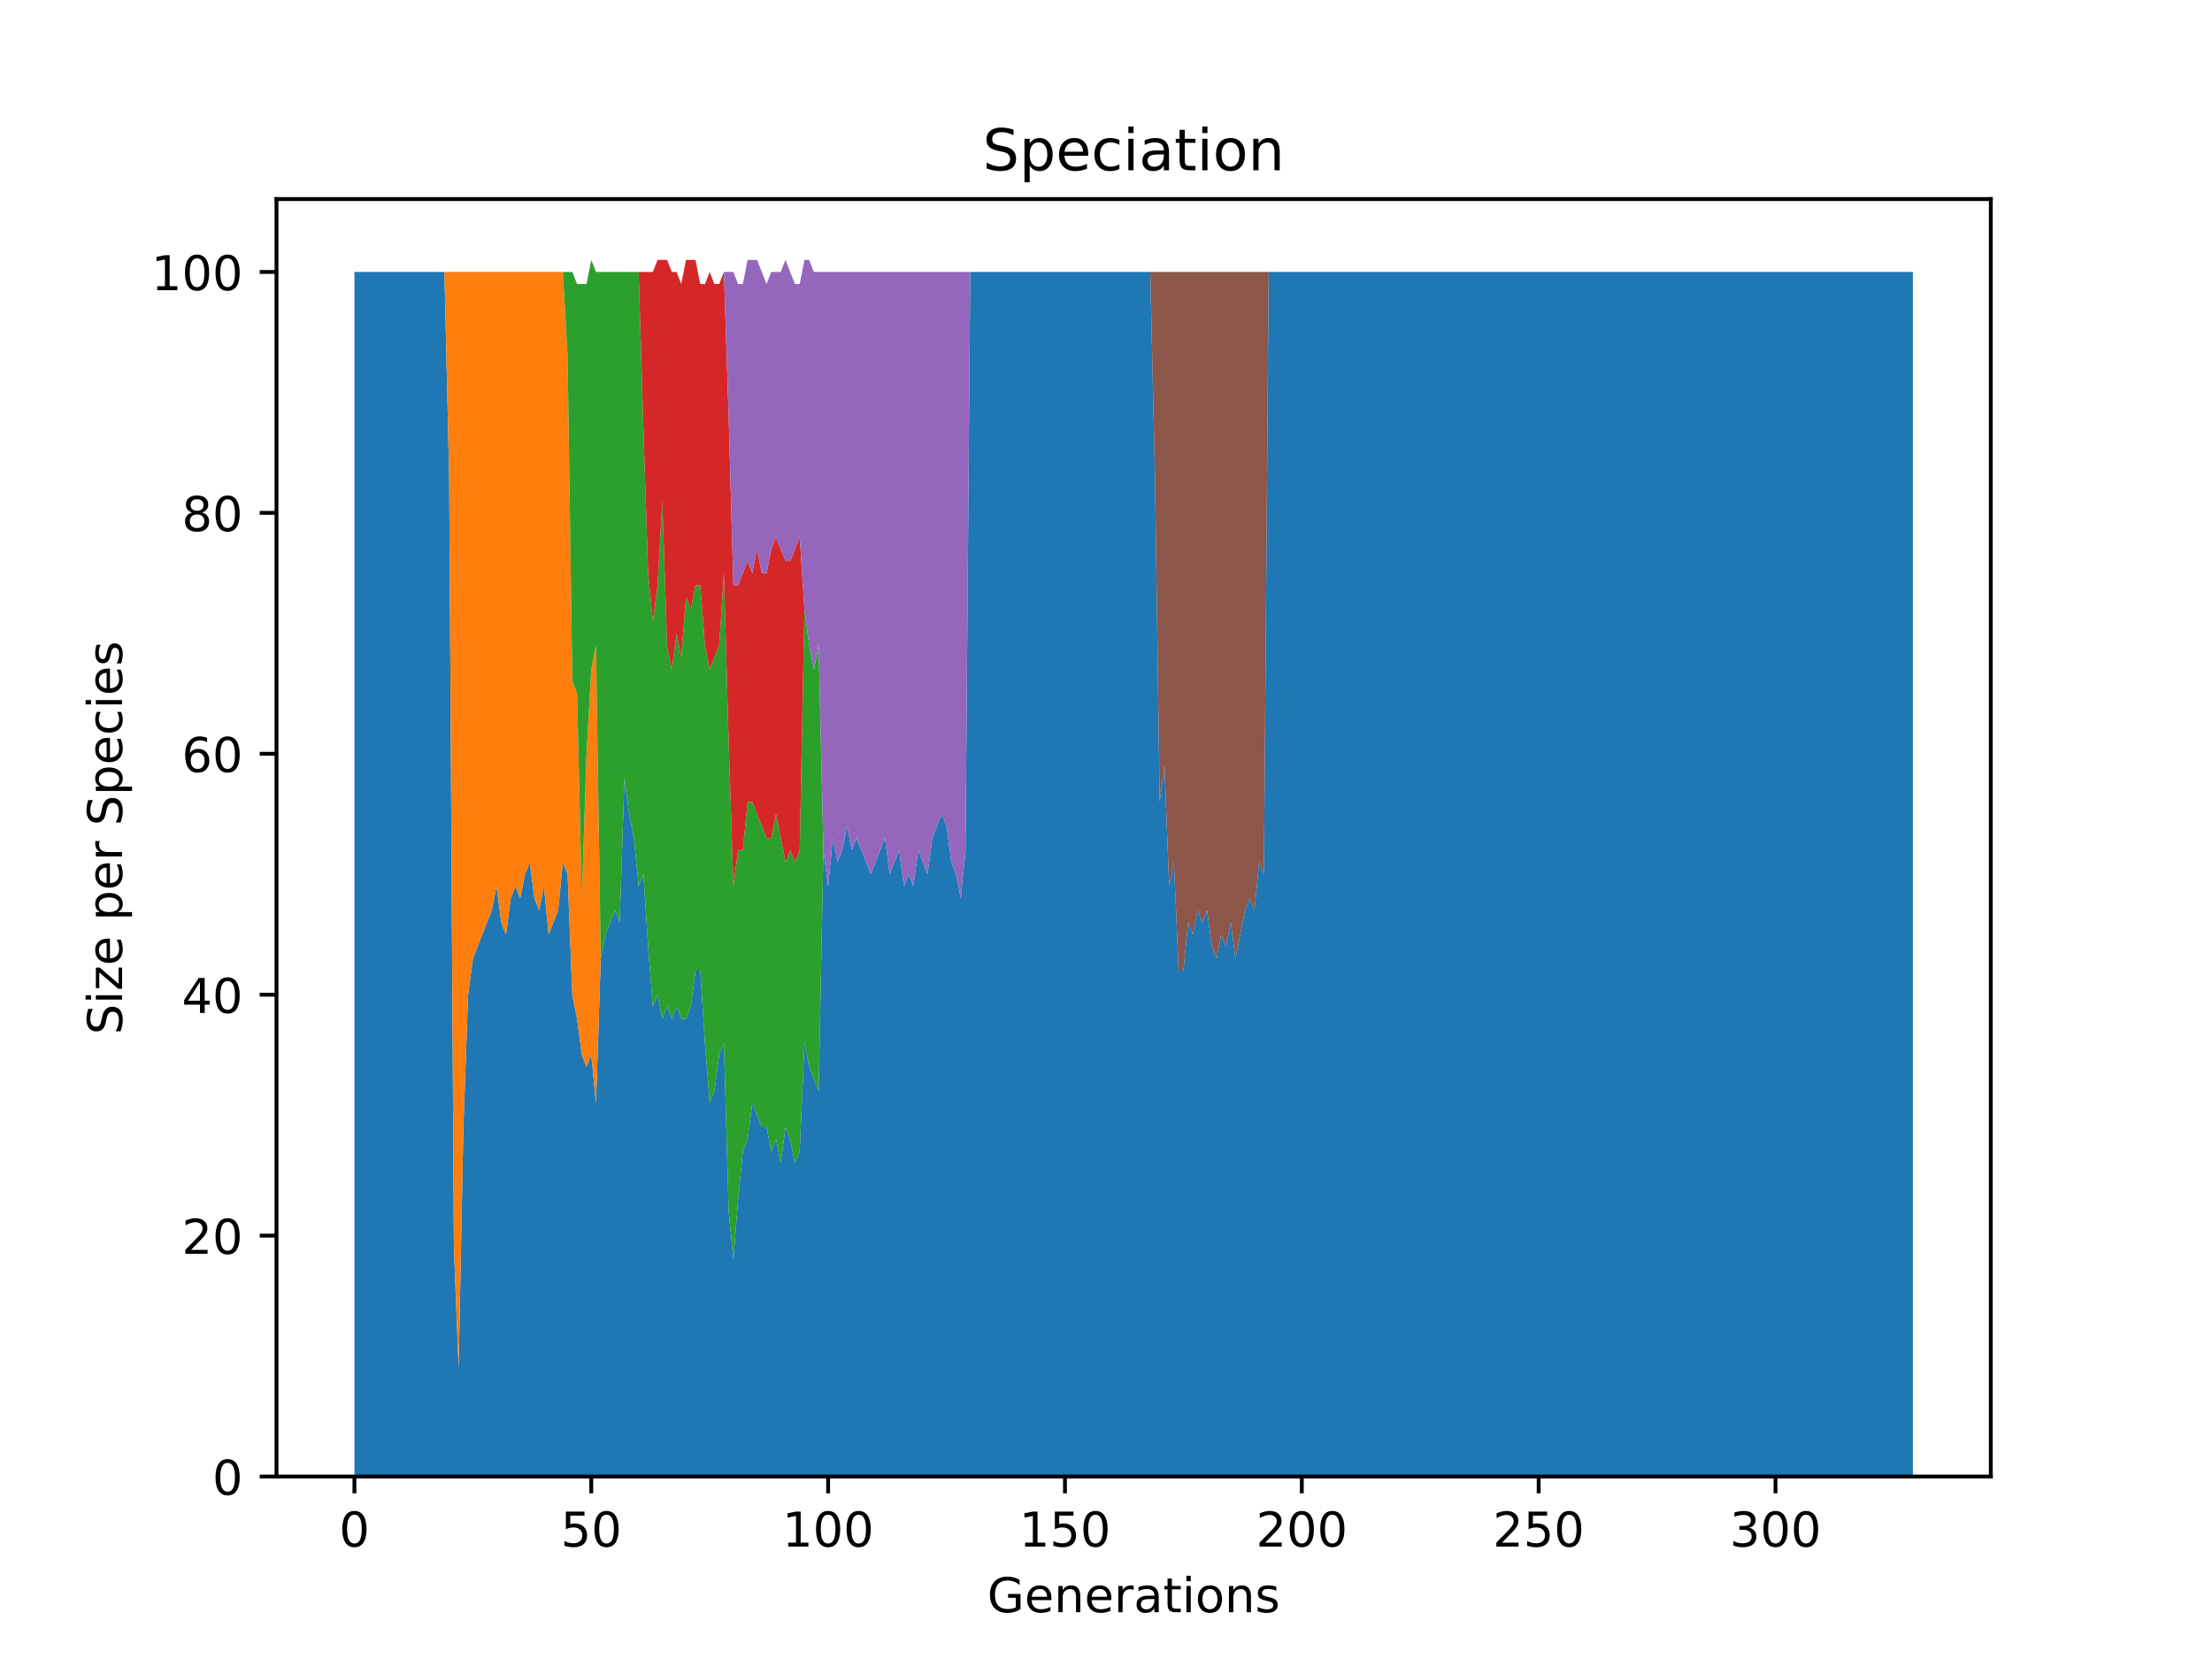 <?xml version="1.0" encoding="utf-8" standalone="no"?>
<!DOCTYPE svg PUBLIC "-//W3C//DTD SVG 1.1//EN"
  "http://www.w3.org/Graphics/SVG/1.1/DTD/svg11.dtd">
<!-- Created with matplotlib (https://matplotlib.org/) -->
<svg height="345.6pt" version="1.1" viewBox="0 0 460.8 345.6" width="460.8pt" xmlns="http://www.w3.org/2000/svg" xmlns:xlink="http://www.w3.org/1999/xlink">
 <defs>
  <style type="text/css">*{stroke-linecap:butt;stroke-linejoin:round;}</style>
 </defs>
 <g id="figure_1">
  <g id="patch_1">
   <path d="M 0 345.6 
L 460.8 345.6 
L 460.8 0 
L 0 0 
z
" style="fill:#ffffff;"/>
  </g>
  <g id="axes_1">
   <g id="patch_2">
    <path d="M 57.6 307.584 
L 414.72 307.584 
L 414.72 41.472 
L 57.6 41.472 
z
" style="fill:#ffffff;"/>
   </g>
   <g id="PolyCollection_1">
    <path clip-path="url(#pa3066e9286)" d="M 73.833 56.653 
L 73.833 307.584 
L 74.82 307.584 
L 75.806 307.584 
L 76.793 307.584 
L 77.78 307.584 
L 78.767 307.584 
L 79.753 307.584 
L 80.74 307.584 
L 81.727 307.584 
L 82.714 307.584 
L 83.701 307.584 
L 84.687 307.584 
L 85.674 307.584 
L 86.661 307.584 
L 87.648 307.584 
L 88.635 307.584 
L 89.621 307.584 
L 90.608 307.584 
L 91.595 307.584 
L 92.582 307.584 
L 93.569 307.584 
L 94.555 307.584 
L 95.542 307.584 
L 96.529 307.584 
L 97.516 307.584 
L 98.503 307.584 
L 99.489 307.584 
L 100.476 307.584 
L 101.463 307.584 
L 102.45 307.584 
L 103.436 307.584 
L 104.423 307.584 
L 105.41 307.584 
L 106.397 307.584 
L 107.384 307.584 
L 108.37 307.584 
L 109.357 307.584 
L 110.344 307.584 
L 111.331 307.584 
L 112.318 307.584 
L 113.304 307.584 
L 114.291 307.584 
L 115.278 307.584 
L 116.265 307.584 
L 117.252 307.584 
L 118.238 307.584 
L 119.225 307.584 
L 120.212 307.584 
L 121.199 307.584 
L 122.186 307.584 
L 123.172 307.584 
L 124.159 307.584 
L 125.146 307.584 
L 126.133 307.584 
L 127.119 307.584 
L 128.106 307.584 
L 129.093 307.584 
L 130.08 307.584 
L 131.067 307.584 
L 132.053 307.584 
L 133.04 307.584 
L 134.027 307.584 
L 135.014 307.584 
L 136.001 307.584 
L 136.987 307.584 
L 137.974 307.584 
L 138.961 307.584 
L 139.948 307.584 
L 140.935 307.584 
L 141.921 307.584 
L 142.908 307.584 
L 143.895 307.584 
L 144.882 307.584 
L 145.869 307.584 
L 146.855 307.584 
L 147.842 307.584 
L 148.829 307.584 
L 149.816 307.584 
L 150.802 307.584 
L 151.789 307.584 
L 152.776 307.584 
L 153.763 307.584 
L 154.75 307.584 
L 155.736 307.584 
L 156.723 307.584 
L 157.71 307.584 
L 158.697 307.584 
L 159.684 307.584 
L 160.67 307.584 
L 161.657 307.584 
L 162.644 307.584 
L 163.631 307.584 
L 164.618 307.584 
L 165.604 307.584 
L 166.591 307.584 
L 167.578 307.584 
L 168.565 307.584 
L 169.552 307.584 
L 170.538 307.584 
L 171.525 307.584 
L 172.512 307.584 
L 173.499 307.584 
L 174.486 307.584 
L 175.472 307.584 
L 176.459 307.584 
L 177.446 307.584 
L 178.433 307.584 
L 179.419 307.584 
L 180.406 307.584 
L 181.393 307.584 
L 182.38 307.584 
L 183.367 307.584 
L 184.353 307.584 
L 185.34 307.584 
L 186.327 307.584 
L 187.314 307.584 
L 188.301 307.584 
L 189.287 307.584 
L 190.274 307.584 
L 191.261 307.584 
L 192.248 307.584 
L 193.235 307.584 
L 194.221 307.584 
L 195.208 307.584 
L 196.195 307.584 
L 197.182 307.584 
L 198.169 307.584 
L 199.155 307.584 
L 200.142 307.584 
L 201.129 307.584 
L 202.116 307.584 
L 203.102 307.584 
L 204.089 307.584 
L 205.076 307.584 
L 206.063 307.584 
L 207.05 307.584 
L 208.036 307.584 
L 209.023 307.584 
L 210.01 307.584 
L 210.997 307.584 
L 211.984 307.584 
L 212.97 307.584 
L 213.957 307.584 
L 214.944 307.584 
L 215.931 307.584 
L 216.918 307.584 
L 217.904 307.584 
L 218.891 307.584 
L 219.878 307.584 
L 220.865 307.584 
L 221.852 307.584 
L 222.838 307.584 
L 223.825 307.584 
L 224.812 307.584 
L 225.799 307.584 
L 226.785 307.584 
L 227.772 307.584 
L 228.759 307.584 
L 229.746 307.584 
L 230.733 307.584 
L 231.719 307.584 
L 232.706 307.584 
L 233.693 307.584 
L 234.68 307.584 
L 235.667 307.584 
L 236.653 307.584 
L 237.64 307.584 
L 238.627 307.584 
L 239.614 307.584 
L 240.601 307.584 
L 241.587 307.584 
L 242.574 307.584 
L 243.561 307.584 
L 244.548 307.584 
L 245.535 307.584 
L 246.521 307.584 
L 247.508 307.584 
L 248.495 307.584 
L 249.482 307.584 
L 250.468 307.584 
L 251.455 307.584 
L 252.442 307.584 
L 253.429 307.584 
L 254.416 307.584 
L 255.402 307.584 
L 256.389 307.584 
L 257.376 307.584 
L 258.363 307.584 
L 259.35 307.584 
L 260.336 307.584 
L 261.323 307.584 
L 262.31 307.584 
L 263.297 307.584 
L 264.284 307.584 
L 265.27 307.584 
L 266.257 307.584 
L 267.244 307.584 
L 268.231 307.584 
L 269.218 307.584 
L 270.204 307.584 
L 271.191 307.584 
L 272.178 307.584 
L 273.165 307.584 
L 274.151 307.584 
L 275.138 307.584 
L 276.125 307.584 
L 277.112 307.584 
L 278.099 307.584 
L 279.085 307.584 
L 280.072 307.584 
L 281.059 307.584 
L 282.046 307.584 
L 283.033 307.584 
L 284.019 307.584 
L 285.006 307.584 
L 285.993 307.584 
L 286.98 307.584 
L 287.967 307.584 
L 288.953 307.584 
L 289.94 307.584 
L 290.927 307.584 
L 291.914 307.584 
L 292.901 307.584 
L 293.887 307.584 
L 294.874 307.584 
L 295.861 307.584 
L 296.848 307.584 
L 297.834 307.584 
L 298.821 307.584 
L 299.808 307.584 
L 300.795 307.584 
L 301.782 307.584 
L 302.768 307.584 
L 303.755 307.584 
L 304.742 307.584 
L 305.729 307.584 
L 306.716 307.584 
L 307.702 307.584 
L 308.689 307.584 
L 309.676 307.584 
L 310.663 307.584 
L 311.65 307.584 
L 312.636 307.584 
L 313.623 307.584 
L 314.61 307.584 
L 315.597 307.584 
L 316.584 307.584 
L 317.57 307.584 
L 318.557 307.584 
L 319.544 307.584 
L 320.531 307.584 
L 321.518 307.584 
L 322.504 307.584 
L 323.491 307.584 
L 324.478 307.584 
L 325.465 307.584 
L 326.451 307.584 
L 327.438 307.584 
L 328.425 307.584 
L 329.412 307.584 
L 330.399 307.584 
L 331.385 307.584 
L 332.372 307.584 
L 333.359 307.584 
L 334.346 307.584 
L 335.333 307.584 
L 336.319 307.584 
L 337.306 307.584 
L 338.293 307.584 
L 339.28 307.584 
L 340.267 307.584 
L 341.253 307.584 
L 342.24 307.584 
L 343.227 307.584 
L 344.214 307.584 
L 345.201 307.584 
L 346.187 307.584 
L 347.174 307.584 
L 348.161 307.584 
L 349.148 307.584 
L 350.134 307.584 
L 351.121 307.584 
L 352.108 307.584 
L 353.095 307.584 
L 354.082 307.584 
L 355.068 307.584 
L 356.055 307.584 
L 357.042 307.584 
L 358.029 307.584 
L 359.016 307.584 
L 360.002 307.584 
L 360.989 307.584 
L 361.976 307.584 
L 362.963 307.584 
L 363.95 307.584 
L 364.936 307.584 
L 365.923 307.584 
L 366.91 307.584 
L 367.897 307.584 
L 368.884 307.584 
L 369.87 307.584 
L 370.857 307.584 
L 371.844 307.584 
L 372.831 307.584 
L 373.817 307.584 
L 374.804 307.584 
L 375.791 307.584 
L 376.778 307.584 
L 377.765 307.584 
L 378.751 307.584 
L 379.738 307.584 
L 380.725 307.584 
L 381.712 307.584 
L 382.699 307.584 
L 383.685 307.584 
L 384.672 307.584 
L 385.659 307.584 
L 386.646 307.584 
L 387.633 307.584 
L 388.619 307.584 
L 389.606 307.584 
L 390.593 307.584 
L 391.58 307.584 
L 392.567 307.584 
L 393.553 307.584 
L 394.54 307.584 
L 395.527 307.584 
L 396.514 307.584 
L 397.5 307.584 
L 398.487 307.584 
L 398.487 56.653 
L 398.487 56.653 
L 397.5 56.653 
L 396.514 56.653 
L 395.527 56.653 
L 394.54 56.653 
L 393.553 56.653 
L 392.567 56.653 
L 391.58 56.653 
L 390.593 56.653 
L 389.606 56.653 
L 388.619 56.653 
L 387.633 56.653 
L 386.646 56.653 
L 385.659 56.653 
L 384.672 56.653 
L 383.685 56.653 
L 382.699 56.653 
L 381.712 56.653 
L 380.725 56.653 
L 379.738 56.653 
L 378.751 56.653 
L 377.765 56.653 
L 376.778 56.653 
L 375.791 56.653 
L 374.804 56.653 
L 373.817 56.653 
L 372.831 56.653 
L 371.844 56.653 
L 370.857 56.653 
L 369.87 56.653 
L 368.884 56.653 
L 367.897 56.653 
L 366.91 56.653 
L 365.923 56.653 
L 364.936 56.653 
L 363.95 56.653 
L 362.963 56.653 
L 361.976 56.653 
L 360.989 56.653 
L 360.002 56.653 
L 359.016 56.653 
L 358.029 56.653 
L 357.042 56.653 
L 356.055 56.653 
L 355.068 56.653 
L 354.082 56.653 
L 353.095 56.653 
L 352.108 56.653 
L 351.121 56.653 
L 350.134 56.653 
L 349.148 56.653 
L 348.161 56.653 
L 347.174 56.653 
L 346.187 56.653 
L 345.201 56.653 
L 344.214 56.653 
L 343.227 56.653 
L 342.24 56.653 
L 341.253 56.653 
L 340.267 56.653 
L 339.28 56.653 
L 338.293 56.653 
L 337.306 56.653 
L 336.319 56.653 
L 335.333 56.653 
L 334.346 56.653 
L 333.359 56.653 
L 332.372 56.653 
L 331.385 56.653 
L 330.399 56.653 
L 329.412 56.653 
L 328.425 56.653 
L 327.438 56.653 
L 326.451 56.653 
L 325.465 56.653 
L 324.478 56.653 
L 323.491 56.653 
L 322.504 56.653 
L 321.518 56.653 
L 320.531 56.653 
L 319.544 56.653 
L 318.557 56.653 
L 317.57 56.653 
L 316.584 56.653 
L 315.597 56.653 
L 314.61 56.653 
L 313.623 56.653 
L 312.636 56.653 
L 311.65 56.653 
L 310.663 56.653 
L 309.676 56.653 
L 308.689 56.653 
L 307.702 56.653 
L 306.716 56.653 
L 305.729 56.653 
L 304.742 56.653 
L 303.755 56.653 
L 302.768 56.653 
L 301.782 56.653 
L 300.795 56.653 
L 299.808 56.653 
L 298.821 56.653 
L 297.834 56.653 
L 296.848 56.653 
L 295.861 56.653 
L 294.874 56.653 
L 293.887 56.653 
L 292.901 56.653 
L 291.914 56.653 
L 290.927 56.653 
L 289.94 56.653 
L 288.953 56.653 
L 287.967 56.653 
L 286.98 56.653 
L 285.993 56.653 
L 285.006 56.653 
L 284.019 56.653 
L 283.033 56.653 
L 282.046 56.653 
L 281.059 56.653 
L 280.072 56.653 
L 279.085 56.653 
L 278.099 56.653 
L 277.112 56.653 
L 276.125 56.653 
L 275.138 56.653 
L 274.151 56.653 
L 273.165 56.653 
L 272.178 56.653 
L 271.191 56.653 
L 270.204 56.653 
L 269.218 56.653 
L 268.231 56.653 
L 267.244 56.653 
L 266.257 56.653 
L 265.27 56.653 
L 264.284 56.653 
L 263.297 182.119 
L 262.31 179.609 
L 261.323 189.647 
L 260.336 187.137 
L 259.35 189.647 
L 258.363 194.665 
L 257.376 199.684 
L 256.389 192.156 
L 255.402 197.174 
L 254.416 194.665 
L 253.429 199.684 
L 252.442 197.174 
L 251.455 189.647 
L 250.468 192.156 
L 249.482 189.647 
L 248.495 194.665 
L 247.508 192.156 
L 246.521 202.193 
L 245.535 202.193 
L 244.548 179.609 
L 243.561 184.628 
L 242.574 159.535 
L 241.587 167.063 
L 240.601 99.312 
L 239.614 56.653 
L 238.627 56.653 
L 237.64 56.653 
L 236.653 56.653 
L 235.667 56.653 
L 234.68 56.653 
L 233.693 56.653 
L 232.706 56.653 
L 231.719 56.653 
L 230.733 56.653 
L 229.746 56.653 
L 228.759 56.653 
L 227.772 56.653 
L 226.785 56.653 
L 225.799 56.653 
L 224.812 56.653 
L 223.825 56.653 
L 222.838 56.653 
L 221.852 56.653 
L 220.865 56.653 
L 219.878 56.653 
L 218.891 56.653 
L 217.904 56.653 
L 216.918 56.653 
L 215.931 56.653 
L 214.944 56.653 
L 213.957 56.653 
L 212.97 56.653 
L 211.984 56.653 
L 210.997 56.653 
L 210.01 56.653 
L 209.023 56.653 
L 208.036 56.653 
L 207.05 56.653 
L 206.063 56.653 
L 205.076 56.653 
L 204.089 56.653 
L 203.102 56.653 
L 202.116 56.653 
L 201.129 177.1 
L 200.142 187.137 
L 199.155 182.119 
L 198.169 179.609 
L 197.182 172.081 
L 196.195 169.572 
L 195.208 172.081 
L 194.221 174.591 
L 193.235 182.119 
L 192.248 179.609 
L 191.261 177.1 
L 190.274 184.628 
L 189.287 182.119 
L 188.301 184.628 
L 187.314 177.1 
L 186.327 179.609 
L 185.34 182.119 
L 184.353 174.591 
L 183.367 177.1 
L 182.38 179.609 
L 181.393 182.119 
L 180.406 179.609 
L 179.419 177.1 
L 178.433 174.591 
L 177.446 177.1 
L 176.459 172.081 
L 175.472 177.1 
L 174.486 179.609 
L 173.499 174.591 
L 172.512 184.628 
L 171.525 177.1 
L 170.538 227.286 
L 169.552 224.777 
L 168.565 222.268 
L 167.578 217.249 
L 166.591 239.833 
L 165.604 242.342 
L 164.618 237.323 
L 163.631 234.814 
L 162.644 242.342 
L 161.657 237.323 
L 160.67 239.833 
L 159.684 234.814 
L 158.697 234.814 
L 157.71 232.305 
L 156.723 229.795 
L 155.736 237.323 
L 154.75 239.833 
L 153.763 249.87 
L 152.776 262.416 
L 151.789 252.379 
L 150.802 217.249 
L 149.816 219.758 
L 148.829 227.286 
L 147.842 229.795 
L 146.855 217.249 
L 145.869 202.193 
L 144.882 202.193 
L 143.895 209.721 
L 142.908 212.23 
L 141.921 212.23 
L 140.935 209.721 
L 139.948 212.23 
L 138.961 209.721 
L 137.974 212.23 
L 136.987 207.212 
L 136.001 209.721 
L 135.014 197.174 
L 134.027 182.119 
L 133.04 184.628 
L 132.053 174.591 
L 131.067 169.572 
L 130.08 162.044 
L 129.093 192.156 
L 128.106 189.647 
L 127.119 192.156 
L 126.133 194.665 
L 125.146 199.684 
L 124.159 229.795 
L 123.172 219.758 
L 122.186 222.268 
L 121.199 219.758 
L 120.212 212.23 
L 119.225 207.212 
L 118.238 182.119 
L 117.252 179.609 
L 116.265 189.647 
L 115.278 192.156 
L 114.291 194.665 
L 113.304 184.628 
L 112.318 189.647 
L 111.331 187.137 
L 110.344 179.609 
L 109.357 182.119 
L 108.37 187.137 
L 107.384 184.628 
L 106.397 187.137 
L 105.41 194.665 
L 104.423 192.156 
L 103.436 184.628 
L 102.45 189.647 
L 101.463 192.156 
L 100.476 194.665 
L 99.489 197.174 
L 98.503 199.684 
L 97.516 207.212 
L 96.529 234.814 
L 95.542 285 
L 94.555 259.907 
L 93.569 99.312 
L 92.582 56.653 
L 91.595 56.653 
L 90.608 56.653 
L 89.621 56.653 
L 88.635 56.653 
L 87.648 56.653 
L 86.661 56.653 
L 85.674 56.653 
L 84.687 56.653 
L 83.701 56.653 
L 82.714 56.653 
L 81.727 56.653 
L 80.74 56.653 
L 79.753 56.653 
L 78.767 56.653 
L 77.78 56.653 
L 76.793 56.653 
L 75.806 56.653 
L 74.82 56.653 
L 73.833 56.653 
z
" style="fill:#1f77b4;"/>
   </g>
   <g id="PolyCollection_2">
    <path clip-path="url(#pa3066e9286)" d="M 73.833 56.653 
L 73.833 56.653 
L 74.82 56.653 
L 75.806 56.653 
L 76.793 56.653 
L 77.78 56.653 
L 78.767 56.653 
L 79.753 56.653 
L 80.74 56.653 
L 81.727 56.653 
L 82.714 56.653 
L 83.701 56.653 
L 84.687 56.653 
L 85.674 56.653 
L 86.661 56.653 
L 87.648 56.653 
L 88.635 56.653 
L 89.621 56.653 
L 90.608 56.653 
L 91.595 56.653 
L 92.582 56.653 
L 93.569 99.312 
L 94.555 259.907 
L 95.542 285 
L 96.529 234.814 
L 97.516 207.212 
L 98.503 199.684 
L 99.489 197.174 
L 100.476 194.665 
L 101.463 192.156 
L 102.45 189.647 
L 103.436 184.628 
L 104.423 192.156 
L 105.41 194.665 
L 106.397 187.137 
L 107.384 184.628 
L 108.37 187.137 
L 109.357 182.119 
L 110.344 179.609 
L 111.331 187.137 
L 112.318 189.647 
L 113.304 184.628 
L 114.291 194.665 
L 115.278 192.156 
L 116.265 189.647 
L 117.252 179.609 
L 118.238 182.119 
L 119.225 207.212 
L 120.212 212.23 
L 121.199 219.758 
L 122.186 222.268 
L 123.172 219.758 
L 124.159 229.795 
L 125.146 199.684 
L 126.133 194.665 
L 127.119 192.156 
L 128.106 189.647 
L 129.093 192.156 
L 130.08 162.044 
L 131.067 169.572 
L 132.053 174.591 
L 133.04 184.628 
L 134.027 182.119 
L 135.014 197.174 
L 136.001 209.721 
L 136.987 207.212 
L 137.974 212.23 
L 138.961 209.721 
L 139.948 212.23 
L 140.935 209.721 
L 141.921 212.23 
L 142.908 212.23 
L 143.895 209.721 
L 144.882 202.193 
L 145.869 202.193 
L 146.855 217.249 
L 147.842 229.795 
L 148.829 227.286 
L 149.816 219.758 
L 150.802 217.249 
L 151.789 252.379 
L 152.776 262.416 
L 153.763 249.87 
L 154.75 239.833 
L 155.736 237.323 
L 156.723 229.795 
L 157.71 232.305 
L 158.697 234.814 
L 159.684 234.814 
L 160.67 239.833 
L 161.657 237.323 
L 162.644 242.342 
L 163.631 234.814 
L 164.618 237.323 
L 165.604 242.342 
L 166.591 239.833 
L 167.578 217.249 
L 168.565 222.268 
L 169.552 224.777 
L 170.538 227.286 
L 171.525 177.1 
L 172.512 184.628 
L 173.499 174.591 
L 174.486 179.609 
L 175.472 177.1 
L 176.459 172.081 
L 177.446 177.1 
L 178.433 174.591 
L 179.419 177.1 
L 180.406 179.609 
L 181.393 182.119 
L 182.38 179.609 
L 183.367 177.1 
L 184.353 174.591 
L 185.34 182.119 
L 186.327 179.609 
L 187.314 177.1 
L 188.301 184.628 
L 189.287 182.119 
L 190.274 184.628 
L 191.261 177.1 
L 192.248 179.609 
L 193.235 182.119 
L 194.221 174.591 
L 195.208 172.081 
L 196.195 169.572 
L 197.182 172.081 
L 198.169 179.609 
L 199.155 182.119 
L 200.142 187.137 
L 201.129 177.1 
L 202.116 56.653 
L 203.102 56.653 
L 204.089 56.653 
L 205.076 56.653 
L 206.063 56.653 
L 207.05 56.653 
L 208.036 56.653 
L 209.023 56.653 
L 210.01 56.653 
L 210.997 56.653 
L 211.984 56.653 
L 212.97 56.653 
L 213.957 56.653 
L 214.944 56.653 
L 215.931 56.653 
L 216.918 56.653 
L 217.904 56.653 
L 218.891 56.653 
L 219.878 56.653 
L 220.865 56.653 
L 221.852 56.653 
L 222.838 56.653 
L 223.825 56.653 
L 224.812 56.653 
L 225.799 56.653 
L 226.785 56.653 
L 227.772 56.653 
L 228.759 56.653 
L 229.746 56.653 
L 230.733 56.653 
L 231.719 56.653 
L 232.706 56.653 
L 233.693 56.653 
L 234.68 56.653 
L 235.667 56.653 
L 236.653 56.653 
L 237.64 56.653 
L 238.627 56.653 
L 239.614 56.653 
L 240.601 99.312 
L 241.587 167.063 
L 242.574 159.535 
L 243.561 184.628 
L 244.548 179.609 
L 245.535 202.193 
L 246.521 202.193 
L 247.508 192.156 
L 248.495 194.665 
L 249.482 189.647 
L 250.468 192.156 
L 251.455 189.647 
L 252.442 197.174 
L 253.429 199.684 
L 254.416 194.665 
L 255.402 197.174 
L 256.389 192.156 
L 257.376 199.684 
L 258.363 194.665 
L 259.35 189.647 
L 260.336 187.137 
L 261.323 189.647 
L 262.31 179.609 
L 263.297 182.119 
L 264.284 56.653 
L 265.27 56.653 
L 266.257 56.653 
L 267.244 56.653 
L 268.231 56.653 
L 269.218 56.653 
L 270.204 56.653 
L 271.191 56.653 
L 272.178 56.653 
L 273.165 56.653 
L 274.151 56.653 
L 275.138 56.653 
L 276.125 56.653 
L 277.112 56.653 
L 278.099 56.653 
L 279.085 56.653 
L 280.072 56.653 
L 281.059 56.653 
L 282.046 56.653 
L 283.033 56.653 
L 284.019 56.653 
L 285.006 56.653 
L 285.993 56.653 
L 286.98 56.653 
L 287.967 56.653 
L 288.953 56.653 
L 289.94 56.653 
L 290.927 56.653 
L 291.914 56.653 
L 292.901 56.653 
L 293.887 56.653 
L 294.874 56.653 
L 295.861 56.653 
L 296.848 56.653 
L 297.834 56.653 
L 298.821 56.653 
L 299.808 56.653 
L 300.795 56.653 
L 301.782 56.653 
L 302.768 56.653 
L 303.755 56.653 
L 304.742 56.653 
L 305.729 56.653 
L 306.716 56.653 
L 307.702 56.653 
L 308.689 56.653 
L 309.676 56.653 
L 310.663 56.653 
L 311.65 56.653 
L 312.636 56.653 
L 313.623 56.653 
L 314.61 56.653 
L 315.597 56.653 
L 316.584 56.653 
L 317.57 56.653 
L 318.557 56.653 
L 319.544 56.653 
L 320.531 56.653 
L 321.518 56.653 
L 322.504 56.653 
L 323.491 56.653 
L 324.478 56.653 
L 325.465 56.653 
L 326.451 56.653 
L 327.438 56.653 
L 328.425 56.653 
L 329.412 56.653 
L 330.399 56.653 
L 331.385 56.653 
L 332.372 56.653 
L 333.359 56.653 
L 334.346 56.653 
L 335.333 56.653 
L 336.319 56.653 
L 337.306 56.653 
L 338.293 56.653 
L 339.28 56.653 
L 340.267 56.653 
L 341.253 56.653 
L 342.24 56.653 
L 343.227 56.653 
L 344.214 56.653 
L 345.201 56.653 
L 346.187 56.653 
L 347.174 56.653 
L 348.161 56.653 
L 349.148 56.653 
L 350.134 56.653 
L 351.121 56.653 
L 352.108 56.653 
L 353.095 56.653 
L 354.082 56.653 
L 355.068 56.653 
L 356.055 56.653 
L 357.042 56.653 
L 358.029 56.653 
L 359.016 56.653 
L 360.002 56.653 
L 360.989 56.653 
L 361.976 56.653 
L 362.963 56.653 
L 363.95 56.653 
L 364.936 56.653 
L 365.923 56.653 
L 366.91 56.653 
L 367.897 56.653 
L 368.884 56.653 
L 369.87 56.653 
L 370.857 56.653 
L 371.844 56.653 
L 372.831 56.653 
L 373.817 56.653 
L 374.804 56.653 
L 375.791 56.653 
L 376.778 56.653 
L 377.765 56.653 
L 378.751 56.653 
L 379.738 56.653 
L 380.725 56.653 
L 381.712 56.653 
L 382.699 56.653 
L 383.685 56.653 
L 384.672 56.653 
L 385.659 56.653 
L 386.646 56.653 
L 387.633 56.653 
L 388.619 56.653 
L 389.606 56.653 
L 390.593 56.653 
L 391.58 56.653 
L 392.567 56.653 
L 393.553 56.653 
L 394.54 56.653 
L 395.527 56.653 
L 396.514 56.653 
L 397.5 56.653 
L 398.487 56.653 
L 398.487 56.653 
L 398.487 56.653 
L 397.5 56.653 
L 396.514 56.653 
L 395.527 56.653 
L 394.54 56.653 
L 393.553 56.653 
L 392.567 56.653 
L 391.58 56.653 
L 390.593 56.653 
L 389.606 56.653 
L 388.619 56.653 
L 387.633 56.653 
L 386.646 56.653 
L 385.659 56.653 
L 384.672 56.653 
L 383.685 56.653 
L 382.699 56.653 
L 381.712 56.653 
L 380.725 56.653 
L 379.738 56.653 
L 378.751 56.653 
L 377.765 56.653 
L 376.778 56.653 
L 375.791 56.653 
L 374.804 56.653 
L 373.817 56.653 
L 372.831 56.653 
L 371.844 56.653 
L 370.857 56.653 
L 369.87 56.653 
L 368.884 56.653 
L 367.897 56.653 
L 366.91 56.653 
L 365.923 56.653 
L 364.936 56.653 
L 363.95 56.653 
L 362.963 56.653 
L 361.976 56.653 
L 360.989 56.653 
L 360.002 56.653 
L 359.016 56.653 
L 358.029 56.653 
L 357.042 56.653 
L 356.055 56.653 
L 355.068 56.653 
L 354.082 56.653 
L 353.095 56.653 
L 352.108 56.653 
L 351.121 56.653 
L 350.134 56.653 
L 349.148 56.653 
L 348.161 56.653 
L 347.174 56.653 
L 346.187 56.653 
L 345.201 56.653 
L 344.214 56.653 
L 343.227 56.653 
L 342.24 56.653 
L 341.253 56.653 
L 340.267 56.653 
L 339.28 56.653 
L 338.293 56.653 
L 337.306 56.653 
L 336.319 56.653 
L 335.333 56.653 
L 334.346 56.653 
L 333.359 56.653 
L 332.372 56.653 
L 331.385 56.653 
L 330.399 56.653 
L 329.412 56.653 
L 328.425 56.653 
L 327.438 56.653 
L 326.451 56.653 
L 325.465 56.653 
L 324.478 56.653 
L 323.491 56.653 
L 322.504 56.653 
L 321.518 56.653 
L 320.531 56.653 
L 319.544 56.653 
L 318.557 56.653 
L 317.57 56.653 
L 316.584 56.653 
L 315.597 56.653 
L 314.61 56.653 
L 313.623 56.653 
L 312.636 56.653 
L 311.65 56.653 
L 310.663 56.653 
L 309.676 56.653 
L 308.689 56.653 
L 307.702 56.653 
L 306.716 56.653 
L 305.729 56.653 
L 304.742 56.653 
L 303.755 56.653 
L 302.768 56.653 
L 301.782 56.653 
L 300.795 56.653 
L 299.808 56.653 
L 298.821 56.653 
L 297.834 56.653 
L 296.848 56.653 
L 295.861 56.653 
L 294.874 56.653 
L 293.887 56.653 
L 292.901 56.653 
L 291.914 56.653 
L 290.927 56.653 
L 289.94 56.653 
L 288.953 56.653 
L 287.967 56.653 
L 286.98 56.653 
L 285.993 56.653 
L 285.006 56.653 
L 284.019 56.653 
L 283.033 56.653 
L 282.046 56.653 
L 281.059 56.653 
L 280.072 56.653 
L 279.085 56.653 
L 278.099 56.653 
L 277.112 56.653 
L 276.125 56.653 
L 275.138 56.653 
L 274.151 56.653 
L 273.165 56.653 
L 272.178 56.653 
L 271.191 56.653 
L 270.204 56.653 
L 269.218 56.653 
L 268.231 56.653 
L 267.244 56.653 
L 266.257 56.653 
L 265.27 56.653 
L 264.284 56.653 
L 263.297 182.119 
L 262.31 179.609 
L 261.323 189.647 
L 260.336 187.137 
L 259.35 189.647 
L 258.363 194.665 
L 257.376 199.684 
L 256.389 192.156 
L 255.402 197.174 
L 254.416 194.665 
L 253.429 199.684 
L 252.442 197.174 
L 251.455 189.647 
L 250.468 192.156 
L 249.482 189.647 
L 248.495 194.665 
L 247.508 192.156 
L 246.521 202.193 
L 245.535 202.193 
L 244.548 179.609 
L 243.561 184.628 
L 242.574 159.535 
L 241.587 167.063 
L 240.601 99.312 
L 239.614 56.653 
L 238.627 56.653 
L 237.64 56.653 
L 236.653 56.653 
L 235.667 56.653 
L 234.68 56.653 
L 233.693 56.653 
L 232.706 56.653 
L 231.719 56.653 
L 230.733 56.653 
L 229.746 56.653 
L 228.759 56.653 
L 227.772 56.653 
L 226.785 56.653 
L 225.799 56.653 
L 224.812 56.653 
L 223.825 56.653 
L 222.838 56.653 
L 221.852 56.653 
L 220.865 56.653 
L 219.878 56.653 
L 218.891 56.653 
L 217.904 56.653 
L 216.918 56.653 
L 215.931 56.653 
L 214.944 56.653 
L 213.957 56.653 
L 212.97 56.653 
L 211.984 56.653 
L 210.997 56.653 
L 210.01 56.653 
L 209.023 56.653 
L 208.036 56.653 
L 207.05 56.653 
L 206.063 56.653 
L 205.076 56.653 
L 204.089 56.653 
L 203.102 56.653 
L 202.116 56.653 
L 201.129 177.1 
L 200.142 187.137 
L 199.155 182.119 
L 198.169 179.609 
L 197.182 172.081 
L 196.195 169.572 
L 195.208 172.081 
L 194.221 174.591 
L 193.235 182.119 
L 192.248 179.609 
L 191.261 177.1 
L 190.274 184.628 
L 189.287 182.119 
L 188.301 184.628 
L 187.314 177.1 
L 186.327 179.609 
L 185.34 182.119 
L 184.353 174.591 
L 183.367 177.1 
L 182.38 179.609 
L 181.393 182.119 
L 180.406 179.609 
L 179.419 177.1 
L 178.433 174.591 
L 177.446 177.1 
L 176.459 172.081 
L 175.472 177.1 
L 174.486 179.609 
L 173.499 174.591 
L 172.512 184.628 
L 171.525 177.1 
L 170.538 227.286 
L 169.552 224.777 
L 168.565 222.268 
L 167.578 217.249 
L 166.591 239.833 
L 165.604 242.342 
L 164.618 237.323 
L 163.631 234.814 
L 162.644 242.342 
L 161.657 237.323 
L 160.67 239.833 
L 159.684 234.814 
L 158.697 234.814 
L 157.71 232.305 
L 156.723 229.795 
L 155.736 237.323 
L 154.75 239.833 
L 153.763 249.87 
L 152.776 262.416 
L 151.789 252.379 
L 150.802 217.249 
L 149.816 219.758 
L 148.829 227.286 
L 147.842 229.795 
L 146.855 217.249 
L 145.869 202.193 
L 144.882 202.193 
L 143.895 209.721 
L 142.908 212.23 
L 141.921 212.23 
L 140.935 209.721 
L 139.948 212.23 
L 138.961 209.721 
L 137.974 212.23 
L 136.987 207.212 
L 136.001 209.721 
L 135.014 197.174 
L 134.027 182.119 
L 133.04 184.628 
L 132.053 174.591 
L 131.067 169.572 
L 130.08 162.044 
L 129.093 192.156 
L 128.106 189.647 
L 127.119 192.156 
L 126.133 194.665 
L 125.146 199.684 
L 124.159 134.442 
L 123.172 139.46 
L 122.186 157.026 
L 121.199 187.137 
L 120.212 144.479 
L 119.225 141.97 
L 118.238 74.218 
L 117.252 56.653 
L 116.265 56.653 
L 115.278 56.653 
L 114.291 56.653 
L 113.304 56.653 
L 112.318 56.653 
L 111.331 56.653 
L 110.344 56.653 
L 109.357 56.653 
L 108.37 56.653 
L 107.384 56.653 
L 106.397 56.653 
L 105.41 56.653 
L 104.423 56.653 
L 103.436 56.653 
L 102.45 56.653 
L 101.463 56.653 
L 100.476 56.653 
L 99.489 56.653 
L 98.503 56.653 
L 97.516 56.653 
L 96.529 56.653 
L 95.542 56.653 
L 94.555 56.653 
L 93.569 56.653 
L 92.582 56.653 
L 91.595 56.653 
L 90.608 56.653 
L 89.621 56.653 
L 88.635 56.653 
L 87.648 56.653 
L 86.661 56.653 
L 85.674 56.653 
L 84.687 56.653 
L 83.701 56.653 
L 82.714 56.653 
L 81.727 56.653 
L 80.74 56.653 
L 79.753 56.653 
L 78.767 56.653 
L 77.78 56.653 
L 76.793 56.653 
L 75.806 56.653 
L 74.82 56.653 
L 73.833 56.653 
z
" style="fill:#ff7f0e;"/>
   </g>
   <g id="PolyCollection_3">
    <path clip-path="url(#pa3066e9286)" d="M 73.833 56.653 
L 73.833 56.653 
L 74.82 56.653 
L 75.806 56.653 
L 76.793 56.653 
L 77.78 56.653 
L 78.767 56.653 
L 79.753 56.653 
L 80.74 56.653 
L 81.727 56.653 
L 82.714 56.653 
L 83.701 56.653 
L 84.687 56.653 
L 85.674 56.653 
L 86.661 56.653 
L 87.648 56.653 
L 88.635 56.653 
L 89.621 56.653 
L 90.608 56.653 
L 91.595 56.653 
L 92.582 56.653 
L 93.569 56.653 
L 94.555 56.653 
L 95.542 56.653 
L 96.529 56.653 
L 97.516 56.653 
L 98.503 56.653 
L 99.489 56.653 
L 100.476 56.653 
L 101.463 56.653 
L 102.45 56.653 
L 103.436 56.653 
L 104.423 56.653 
L 105.41 56.653 
L 106.397 56.653 
L 107.384 56.653 
L 108.37 56.653 
L 109.357 56.653 
L 110.344 56.653 
L 111.331 56.653 
L 112.318 56.653 
L 113.304 56.653 
L 114.291 56.653 
L 115.278 56.653 
L 116.265 56.653 
L 117.252 56.653 
L 118.238 74.218 
L 119.225 141.97 
L 120.212 144.479 
L 121.199 187.137 
L 122.186 157.026 
L 123.172 139.46 
L 124.159 134.442 
L 125.146 199.684 
L 126.133 194.665 
L 127.119 192.156 
L 128.106 189.647 
L 129.093 192.156 
L 130.08 162.044 
L 131.067 169.572 
L 132.053 174.591 
L 133.04 184.628 
L 134.027 182.119 
L 135.014 197.174 
L 136.001 209.721 
L 136.987 207.212 
L 137.974 212.23 
L 138.961 209.721 
L 139.948 212.23 
L 140.935 209.721 
L 141.921 212.23 
L 142.908 212.23 
L 143.895 209.721 
L 144.882 202.193 
L 145.869 202.193 
L 146.855 217.249 
L 147.842 229.795 
L 148.829 227.286 
L 149.816 219.758 
L 150.802 217.249 
L 151.789 252.379 
L 152.776 262.416 
L 153.763 249.87 
L 154.75 239.833 
L 155.736 237.323 
L 156.723 229.795 
L 157.71 232.305 
L 158.697 234.814 
L 159.684 234.814 
L 160.67 239.833 
L 161.657 237.323 
L 162.644 242.342 
L 163.631 234.814 
L 164.618 237.323 
L 165.604 242.342 
L 166.591 239.833 
L 167.578 217.249 
L 168.565 222.268 
L 169.552 224.777 
L 170.538 227.286 
L 171.525 177.1 
L 172.512 184.628 
L 173.499 174.591 
L 174.486 179.609 
L 175.472 177.1 
L 176.459 172.081 
L 177.446 177.1 
L 178.433 174.591 
L 179.419 177.1 
L 180.406 179.609 
L 181.393 182.119 
L 182.38 179.609 
L 183.367 177.1 
L 184.353 174.591 
L 185.34 182.119 
L 186.327 179.609 
L 187.314 177.1 
L 188.301 184.628 
L 189.287 182.119 
L 190.274 184.628 
L 191.261 177.1 
L 192.248 179.609 
L 193.235 182.119 
L 194.221 174.591 
L 195.208 172.081 
L 196.195 169.572 
L 197.182 172.081 
L 198.169 179.609 
L 199.155 182.119 
L 200.142 187.137 
L 201.129 177.1 
L 202.116 56.653 
L 203.102 56.653 
L 204.089 56.653 
L 205.076 56.653 
L 206.063 56.653 
L 207.05 56.653 
L 208.036 56.653 
L 209.023 56.653 
L 210.01 56.653 
L 210.997 56.653 
L 211.984 56.653 
L 212.97 56.653 
L 213.957 56.653 
L 214.944 56.653 
L 215.931 56.653 
L 216.918 56.653 
L 217.904 56.653 
L 218.891 56.653 
L 219.878 56.653 
L 220.865 56.653 
L 221.852 56.653 
L 222.838 56.653 
L 223.825 56.653 
L 224.812 56.653 
L 225.799 56.653 
L 226.785 56.653 
L 227.772 56.653 
L 228.759 56.653 
L 229.746 56.653 
L 230.733 56.653 
L 231.719 56.653 
L 232.706 56.653 
L 233.693 56.653 
L 234.68 56.653 
L 235.667 56.653 
L 236.653 56.653 
L 237.64 56.653 
L 238.627 56.653 
L 239.614 56.653 
L 240.601 99.312 
L 241.587 167.063 
L 242.574 159.535 
L 243.561 184.628 
L 244.548 179.609 
L 245.535 202.193 
L 246.521 202.193 
L 247.508 192.156 
L 248.495 194.665 
L 249.482 189.647 
L 250.468 192.156 
L 251.455 189.647 
L 252.442 197.174 
L 253.429 199.684 
L 254.416 194.665 
L 255.402 197.174 
L 256.389 192.156 
L 257.376 199.684 
L 258.363 194.665 
L 259.35 189.647 
L 260.336 187.137 
L 261.323 189.647 
L 262.31 179.609 
L 263.297 182.119 
L 264.284 56.653 
L 265.27 56.653 
L 266.257 56.653 
L 267.244 56.653 
L 268.231 56.653 
L 269.218 56.653 
L 270.204 56.653 
L 271.191 56.653 
L 272.178 56.653 
L 273.165 56.653 
L 274.151 56.653 
L 275.138 56.653 
L 276.125 56.653 
L 277.112 56.653 
L 278.099 56.653 
L 279.085 56.653 
L 280.072 56.653 
L 281.059 56.653 
L 282.046 56.653 
L 283.033 56.653 
L 284.019 56.653 
L 285.006 56.653 
L 285.993 56.653 
L 286.98 56.653 
L 287.967 56.653 
L 288.953 56.653 
L 289.94 56.653 
L 290.927 56.653 
L 291.914 56.653 
L 292.901 56.653 
L 293.887 56.653 
L 294.874 56.653 
L 295.861 56.653 
L 296.848 56.653 
L 297.834 56.653 
L 298.821 56.653 
L 299.808 56.653 
L 300.795 56.653 
L 301.782 56.653 
L 302.768 56.653 
L 303.755 56.653 
L 304.742 56.653 
L 305.729 56.653 
L 306.716 56.653 
L 307.702 56.653 
L 308.689 56.653 
L 309.676 56.653 
L 310.663 56.653 
L 311.65 56.653 
L 312.636 56.653 
L 313.623 56.653 
L 314.61 56.653 
L 315.597 56.653 
L 316.584 56.653 
L 317.57 56.653 
L 318.557 56.653 
L 319.544 56.653 
L 320.531 56.653 
L 321.518 56.653 
L 322.504 56.653 
L 323.491 56.653 
L 324.478 56.653 
L 325.465 56.653 
L 326.451 56.653 
L 327.438 56.653 
L 328.425 56.653 
L 329.412 56.653 
L 330.399 56.653 
L 331.385 56.653 
L 332.372 56.653 
L 333.359 56.653 
L 334.346 56.653 
L 335.333 56.653 
L 336.319 56.653 
L 337.306 56.653 
L 338.293 56.653 
L 339.28 56.653 
L 340.267 56.653 
L 341.253 56.653 
L 342.24 56.653 
L 343.227 56.653 
L 344.214 56.653 
L 345.201 56.653 
L 346.187 56.653 
L 347.174 56.653 
L 348.161 56.653 
L 349.148 56.653 
L 350.134 56.653 
L 351.121 56.653 
L 352.108 56.653 
L 353.095 56.653 
L 354.082 56.653 
L 355.068 56.653 
L 356.055 56.653 
L 357.042 56.653 
L 358.029 56.653 
L 359.016 56.653 
L 360.002 56.653 
L 360.989 56.653 
L 361.976 56.653 
L 362.963 56.653 
L 363.95 56.653 
L 364.936 56.653 
L 365.923 56.653 
L 366.91 56.653 
L 367.897 56.653 
L 368.884 56.653 
L 369.87 56.653 
L 370.857 56.653 
L 371.844 56.653 
L 372.831 56.653 
L 373.817 56.653 
L 374.804 56.653 
L 375.791 56.653 
L 376.778 56.653 
L 377.765 56.653 
L 378.751 56.653 
L 379.738 56.653 
L 380.725 56.653 
L 381.712 56.653 
L 382.699 56.653 
L 383.685 56.653 
L 384.672 56.653 
L 385.659 56.653 
L 386.646 56.653 
L 387.633 56.653 
L 388.619 56.653 
L 389.606 56.653 
L 390.593 56.653 
L 391.58 56.653 
L 392.567 56.653 
L 393.553 56.653 
L 394.54 56.653 
L 395.527 56.653 
L 396.514 56.653 
L 397.5 56.653 
L 398.487 56.653 
L 398.487 56.653 
L 398.487 56.653 
L 397.5 56.653 
L 396.514 56.653 
L 395.527 56.653 
L 394.54 56.653 
L 393.553 56.653 
L 392.567 56.653 
L 391.58 56.653 
L 390.593 56.653 
L 389.606 56.653 
L 388.619 56.653 
L 387.633 56.653 
L 386.646 56.653 
L 385.659 56.653 
L 384.672 56.653 
L 383.685 56.653 
L 382.699 56.653 
L 381.712 56.653 
L 380.725 56.653 
L 379.738 56.653 
L 378.751 56.653 
L 377.765 56.653 
L 376.778 56.653 
L 375.791 56.653 
L 374.804 56.653 
L 373.817 56.653 
L 372.831 56.653 
L 371.844 56.653 
L 370.857 56.653 
L 369.87 56.653 
L 368.884 56.653 
L 367.897 56.653 
L 366.91 56.653 
L 365.923 56.653 
L 364.936 56.653 
L 363.95 56.653 
L 362.963 56.653 
L 361.976 56.653 
L 360.989 56.653 
L 360.002 56.653 
L 359.016 56.653 
L 358.029 56.653 
L 357.042 56.653 
L 356.055 56.653 
L 355.068 56.653 
L 354.082 56.653 
L 353.095 56.653 
L 352.108 56.653 
L 351.121 56.653 
L 350.134 56.653 
L 349.148 56.653 
L 348.161 56.653 
L 347.174 56.653 
L 346.187 56.653 
L 345.201 56.653 
L 344.214 56.653 
L 343.227 56.653 
L 342.24 56.653 
L 341.253 56.653 
L 340.267 56.653 
L 339.28 56.653 
L 338.293 56.653 
L 337.306 56.653 
L 336.319 56.653 
L 335.333 56.653 
L 334.346 56.653 
L 333.359 56.653 
L 332.372 56.653 
L 331.385 56.653 
L 330.399 56.653 
L 329.412 56.653 
L 328.425 56.653 
L 327.438 56.653 
L 326.451 56.653 
L 325.465 56.653 
L 324.478 56.653 
L 323.491 56.653 
L 322.504 56.653 
L 321.518 56.653 
L 320.531 56.653 
L 319.544 56.653 
L 318.557 56.653 
L 317.57 56.653 
L 316.584 56.653 
L 315.597 56.653 
L 314.61 56.653 
L 313.623 56.653 
L 312.636 56.653 
L 311.65 56.653 
L 310.663 56.653 
L 309.676 56.653 
L 308.689 56.653 
L 307.702 56.653 
L 306.716 56.653 
L 305.729 56.653 
L 304.742 56.653 
L 303.755 56.653 
L 302.768 56.653 
L 301.782 56.653 
L 300.795 56.653 
L 299.808 56.653 
L 298.821 56.653 
L 297.834 56.653 
L 296.848 56.653 
L 295.861 56.653 
L 294.874 56.653 
L 293.887 56.653 
L 292.901 56.653 
L 291.914 56.653 
L 290.927 56.653 
L 289.94 56.653 
L 288.953 56.653 
L 287.967 56.653 
L 286.98 56.653 
L 285.993 56.653 
L 285.006 56.653 
L 284.019 56.653 
L 283.033 56.653 
L 282.046 56.653 
L 281.059 56.653 
L 280.072 56.653 
L 279.085 56.653 
L 278.099 56.653 
L 277.112 56.653 
L 276.125 56.653 
L 275.138 56.653 
L 274.151 56.653 
L 273.165 56.653 
L 272.178 56.653 
L 271.191 56.653 
L 270.204 56.653 
L 269.218 56.653 
L 268.231 56.653 
L 267.244 56.653 
L 266.257 56.653 
L 265.27 56.653 
L 264.284 56.653 
L 263.297 182.119 
L 262.31 179.609 
L 261.323 189.647 
L 260.336 187.137 
L 259.35 189.647 
L 258.363 194.665 
L 257.376 199.684 
L 256.389 192.156 
L 255.402 197.174 
L 254.416 194.665 
L 253.429 199.684 
L 252.442 197.174 
L 251.455 189.647 
L 250.468 192.156 
L 249.482 189.647 
L 248.495 194.665 
L 247.508 192.156 
L 246.521 202.193 
L 245.535 202.193 
L 244.548 179.609 
L 243.561 184.628 
L 242.574 159.535 
L 241.587 167.063 
L 240.601 99.312 
L 239.614 56.653 
L 238.627 56.653 
L 237.64 56.653 
L 236.653 56.653 
L 235.667 56.653 
L 234.68 56.653 
L 233.693 56.653 
L 232.706 56.653 
L 231.719 56.653 
L 230.733 56.653 
L 229.746 56.653 
L 228.759 56.653 
L 227.772 56.653 
L 226.785 56.653 
L 225.799 56.653 
L 224.812 56.653 
L 223.825 56.653 
L 222.838 56.653 
L 221.852 56.653 
L 220.865 56.653 
L 219.878 56.653 
L 218.891 56.653 
L 217.904 56.653 
L 216.918 56.653 
L 215.931 56.653 
L 214.944 56.653 
L 213.957 56.653 
L 212.97 56.653 
L 211.984 56.653 
L 210.997 56.653 
L 210.01 56.653 
L 209.023 56.653 
L 208.036 56.653 
L 207.05 56.653 
L 206.063 56.653 
L 205.076 56.653 
L 204.089 56.653 
L 203.102 56.653 
L 202.116 56.653 
L 201.129 177.1 
L 200.142 187.137 
L 199.155 182.119 
L 198.169 179.609 
L 197.182 172.081 
L 196.195 169.572 
L 195.208 172.081 
L 194.221 174.591 
L 193.235 182.119 
L 192.248 179.609 
L 191.261 177.1 
L 190.274 184.628 
L 189.287 182.119 
L 188.301 184.628 
L 187.314 177.1 
L 186.327 179.609 
L 185.34 182.119 
L 184.353 174.591 
L 183.367 177.1 
L 182.38 179.609 
L 181.393 182.119 
L 180.406 179.609 
L 179.419 177.1 
L 178.433 174.591 
L 177.446 177.1 
L 176.459 172.081 
L 175.472 177.1 
L 174.486 179.609 
L 173.499 174.591 
L 172.512 184.628 
L 171.525 177.1 
L 170.538 134.442 
L 169.552 139.46 
L 168.565 134.442 
L 167.578 126.914 
L 166.591 177.1 
L 165.604 179.609 
L 164.618 177.1 
L 163.631 179.609 
L 162.644 174.591 
L 161.657 169.572 
L 160.67 174.591 
L 159.684 174.591 
L 158.697 172.081 
L 157.71 169.572 
L 156.723 167.063 
L 155.736 167.063 
L 154.75 177.1 
L 153.763 177.1 
L 152.776 184.628 
L 151.789 154.516 
L 150.802 119.386 
L 149.816 134.442 
L 148.829 136.951 
L 147.842 139.46 
L 146.855 134.442 
L 145.869 121.895 
L 144.882 121.895 
L 143.895 126.914 
L 142.908 124.405 
L 141.921 136.951 
L 140.935 131.933 
L 139.948 139.46 
L 138.961 134.442 
L 137.974 104.33 
L 136.987 121.895 
L 136.001 129.423 
L 135.014 119.386 
L 134.027 89.274 
L 133.04 56.653 
L 132.053 56.653 
L 131.067 56.653 
L 130.08 56.653 
L 129.093 56.653 
L 128.106 56.653 
L 127.119 56.653 
L 126.133 56.653 
L 125.146 56.653 
L 124.159 56.653 
L 123.172 54.144 
L 122.186 59.163 
L 121.199 59.163 
L 120.212 59.163 
L 119.225 56.653 
L 118.238 56.653 
L 117.252 56.653 
L 116.265 56.653 
L 115.278 56.653 
L 114.291 56.653 
L 113.304 56.653 
L 112.318 56.653 
L 111.331 56.653 
L 110.344 56.653 
L 109.357 56.653 
L 108.37 56.653 
L 107.384 56.653 
L 106.397 56.653 
L 105.41 56.653 
L 104.423 56.653 
L 103.436 56.653 
L 102.45 56.653 
L 101.463 56.653 
L 100.476 56.653 
L 99.489 56.653 
L 98.503 56.653 
L 97.516 56.653 
L 96.529 56.653 
L 95.542 56.653 
L 94.555 56.653 
L 93.569 56.653 
L 92.582 56.653 
L 91.595 56.653 
L 90.608 56.653 
L 89.621 56.653 
L 88.635 56.653 
L 87.648 56.653 
L 86.661 56.653 
L 85.674 56.653 
L 84.687 56.653 
L 83.701 56.653 
L 82.714 56.653 
L 81.727 56.653 
L 80.74 56.653 
L 79.753 56.653 
L 78.767 56.653 
L 77.78 56.653 
L 76.793 56.653 
L 75.806 56.653 
L 74.82 56.653 
L 73.833 56.653 
z
" style="fill:#2ca02c;"/>
   </g>
   <g id="PolyCollection_4">
    <path clip-path="url(#pa3066e9286)" d="M 73.833 56.653 
L 73.833 56.653 
L 74.82 56.653 
L 75.806 56.653 
L 76.793 56.653 
L 77.78 56.653 
L 78.767 56.653 
L 79.753 56.653 
L 80.74 56.653 
L 81.727 56.653 
L 82.714 56.653 
L 83.701 56.653 
L 84.687 56.653 
L 85.674 56.653 
L 86.661 56.653 
L 87.648 56.653 
L 88.635 56.653 
L 89.621 56.653 
L 90.608 56.653 
L 91.595 56.653 
L 92.582 56.653 
L 93.569 56.653 
L 94.555 56.653 
L 95.542 56.653 
L 96.529 56.653 
L 97.516 56.653 
L 98.503 56.653 
L 99.489 56.653 
L 100.476 56.653 
L 101.463 56.653 
L 102.45 56.653 
L 103.436 56.653 
L 104.423 56.653 
L 105.41 56.653 
L 106.397 56.653 
L 107.384 56.653 
L 108.37 56.653 
L 109.357 56.653 
L 110.344 56.653 
L 111.331 56.653 
L 112.318 56.653 
L 113.304 56.653 
L 114.291 56.653 
L 115.278 56.653 
L 116.265 56.653 
L 117.252 56.653 
L 118.238 56.653 
L 119.225 56.653 
L 120.212 59.163 
L 121.199 59.163 
L 122.186 59.163 
L 123.172 54.144 
L 124.159 56.653 
L 125.146 56.653 
L 126.133 56.653 
L 127.119 56.653 
L 128.106 56.653 
L 129.093 56.653 
L 130.08 56.653 
L 131.067 56.653 
L 132.053 56.653 
L 133.04 56.653 
L 134.027 89.274 
L 135.014 119.386 
L 136.001 129.423 
L 136.987 121.895 
L 137.974 104.33 
L 138.961 134.442 
L 139.948 139.46 
L 140.935 131.933 
L 141.921 136.951 
L 142.908 124.405 
L 143.895 126.914 
L 144.882 121.895 
L 145.869 121.895 
L 146.855 134.442 
L 147.842 139.46 
L 148.829 136.951 
L 149.816 134.442 
L 150.802 119.386 
L 151.789 154.516 
L 152.776 184.628 
L 153.763 177.1 
L 154.75 177.1 
L 155.736 167.063 
L 156.723 167.063 
L 157.71 169.572 
L 158.697 172.081 
L 159.684 174.591 
L 160.67 174.591 
L 161.657 169.572 
L 162.644 174.591 
L 163.631 179.609 
L 164.618 177.1 
L 165.604 179.609 
L 166.591 177.1 
L 167.578 126.914 
L 168.565 134.442 
L 169.552 139.46 
L 170.538 134.442 
L 171.525 177.1 
L 172.512 184.628 
L 173.499 174.591 
L 174.486 179.609 
L 175.472 177.1 
L 176.459 172.081 
L 177.446 177.1 
L 178.433 174.591 
L 179.419 177.1 
L 180.406 179.609 
L 181.393 182.119 
L 182.38 179.609 
L 183.367 177.1 
L 184.353 174.591 
L 185.34 182.119 
L 186.327 179.609 
L 187.314 177.1 
L 188.301 184.628 
L 189.287 182.119 
L 190.274 184.628 
L 191.261 177.1 
L 192.248 179.609 
L 193.235 182.119 
L 194.221 174.591 
L 195.208 172.081 
L 196.195 169.572 
L 197.182 172.081 
L 198.169 179.609 
L 199.155 182.119 
L 200.142 187.137 
L 201.129 177.1 
L 202.116 56.653 
L 203.102 56.653 
L 204.089 56.653 
L 205.076 56.653 
L 206.063 56.653 
L 207.05 56.653 
L 208.036 56.653 
L 209.023 56.653 
L 210.01 56.653 
L 210.997 56.653 
L 211.984 56.653 
L 212.97 56.653 
L 213.957 56.653 
L 214.944 56.653 
L 215.931 56.653 
L 216.918 56.653 
L 217.904 56.653 
L 218.891 56.653 
L 219.878 56.653 
L 220.865 56.653 
L 221.852 56.653 
L 222.838 56.653 
L 223.825 56.653 
L 224.812 56.653 
L 225.799 56.653 
L 226.785 56.653 
L 227.772 56.653 
L 228.759 56.653 
L 229.746 56.653 
L 230.733 56.653 
L 231.719 56.653 
L 232.706 56.653 
L 233.693 56.653 
L 234.68 56.653 
L 235.667 56.653 
L 236.653 56.653 
L 237.64 56.653 
L 238.627 56.653 
L 239.614 56.653 
L 240.601 99.312 
L 241.587 167.063 
L 242.574 159.535 
L 243.561 184.628 
L 244.548 179.609 
L 245.535 202.193 
L 246.521 202.193 
L 247.508 192.156 
L 248.495 194.665 
L 249.482 189.647 
L 250.468 192.156 
L 251.455 189.647 
L 252.442 197.174 
L 253.429 199.684 
L 254.416 194.665 
L 255.402 197.174 
L 256.389 192.156 
L 257.376 199.684 
L 258.363 194.665 
L 259.35 189.647 
L 260.336 187.137 
L 261.323 189.647 
L 262.31 179.609 
L 263.297 182.119 
L 264.284 56.653 
L 265.27 56.653 
L 266.257 56.653 
L 267.244 56.653 
L 268.231 56.653 
L 269.218 56.653 
L 270.204 56.653 
L 271.191 56.653 
L 272.178 56.653 
L 273.165 56.653 
L 274.151 56.653 
L 275.138 56.653 
L 276.125 56.653 
L 277.112 56.653 
L 278.099 56.653 
L 279.085 56.653 
L 280.072 56.653 
L 281.059 56.653 
L 282.046 56.653 
L 283.033 56.653 
L 284.019 56.653 
L 285.006 56.653 
L 285.993 56.653 
L 286.98 56.653 
L 287.967 56.653 
L 288.953 56.653 
L 289.94 56.653 
L 290.927 56.653 
L 291.914 56.653 
L 292.901 56.653 
L 293.887 56.653 
L 294.874 56.653 
L 295.861 56.653 
L 296.848 56.653 
L 297.834 56.653 
L 298.821 56.653 
L 299.808 56.653 
L 300.795 56.653 
L 301.782 56.653 
L 302.768 56.653 
L 303.755 56.653 
L 304.742 56.653 
L 305.729 56.653 
L 306.716 56.653 
L 307.702 56.653 
L 308.689 56.653 
L 309.676 56.653 
L 310.663 56.653 
L 311.65 56.653 
L 312.636 56.653 
L 313.623 56.653 
L 314.61 56.653 
L 315.597 56.653 
L 316.584 56.653 
L 317.57 56.653 
L 318.557 56.653 
L 319.544 56.653 
L 320.531 56.653 
L 321.518 56.653 
L 322.504 56.653 
L 323.491 56.653 
L 324.478 56.653 
L 325.465 56.653 
L 326.451 56.653 
L 327.438 56.653 
L 328.425 56.653 
L 329.412 56.653 
L 330.399 56.653 
L 331.385 56.653 
L 332.372 56.653 
L 333.359 56.653 
L 334.346 56.653 
L 335.333 56.653 
L 336.319 56.653 
L 337.306 56.653 
L 338.293 56.653 
L 339.28 56.653 
L 340.267 56.653 
L 341.253 56.653 
L 342.24 56.653 
L 343.227 56.653 
L 344.214 56.653 
L 345.201 56.653 
L 346.187 56.653 
L 347.174 56.653 
L 348.161 56.653 
L 349.148 56.653 
L 350.134 56.653 
L 351.121 56.653 
L 352.108 56.653 
L 353.095 56.653 
L 354.082 56.653 
L 355.068 56.653 
L 356.055 56.653 
L 357.042 56.653 
L 358.029 56.653 
L 359.016 56.653 
L 360.002 56.653 
L 360.989 56.653 
L 361.976 56.653 
L 362.963 56.653 
L 363.95 56.653 
L 364.936 56.653 
L 365.923 56.653 
L 366.91 56.653 
L 367.897 56.653 
L 368.884 56.653 
L 369.87 56.653 
L 370.857 56.653 
L 371.844 56.653 
L 372.831 56.653 
L 373.817 56.653 
L 374.804 56.653 
L 375.791 56.653 
L 376.778 56.653 
L 377.765 56.653 
L 378.751 56.653 
L 379.738 56.653 
L 380.725 56.653 
L 381.712 56.653 
L 382.699 56.653 
L 383.685 56.653 
L 384.672 56.653 
L 385.659 56.653 
L 386.646 56.653 
L 387.633 56.653 
L 388.619 56.653 
L 389.606 56.653 
L 390.593 56.653 
L 391.58 56.653 
L 392.567 56.653 
L 393.553 56.653 
L 394.54 56.653 
L 395.527 56.653 
L 396.514 56.653 
L 397.5 56.653 
L 398.487 56.653 
L 398.487 56.653 
L 398.487 56.653 
L 397.5 56.653 
L 396.514 56.653 
L 395.527 56.653 
L 394.54 56.653 
L 393.553 56.653 
L 392.567 56.653 
L 391.58 56.653 
L 390.593 56.653 
L 389.606 56.653 
L 388.619 56.653 
L 387.633 56.653 
L 386.646 56.653 
L 385.659 56.653 
L 384.672 56.653 
L 383.685 56.653 
L 382.699 56.653 
L 381.712 56.653 
L 380.725 56.653 
L 379.738 56.653 
L 378.751 56.653 
L 377.765 56.653 
L 376.778 56.653 
L 375.791 56.653 
L 374.804 56.653 
L 373.817 56.653 
L 372.831 56.653 
L 371.844 56.653 
L 370.857 56.653 
L 369.87 56.653 
L 368.884 56.653 
L 367.897 56.653 
L 366.91 56.653 
L 365.923 56.653 
L 364.936 56.653 
L 363.95 56.653 
L 362.963 56.653 
L 361.976 56.653 
L 360.989 56.653 
L 360.002 56.653 
L 359.016 56.653 
L 358.029 56.653 
L 357.042 56.653 
L 356.055 56.653 
L 355.068 56.653 
L 354.082 56.653 
L 353.095 56.653 
L 352.108 56.653 
L 351.121 56.653 
L 350.134 56.653 
L 349.148 56.653 
L 348.161 56.653 
L 347.174 56.653 
L 346.187 56.653 
L 345.201 56.653 
L 344.214 56.653 
L 343.227 56.653 
L 342.24 56.653 
L 341.253 56.653 
L 340.267 56.653 
L 339.28 56.653 
L 338.293 56.653 
L 337.306 56.653 
L 336.319 56.653 
L 335.333 56.653 
L 334.346 56.653 
L 333.359 56.653 
L 332.372 56.653 
L 331.385 56.653 
L 330.399 56.653 
L 329.412 56.653 
L 328.425 56.653 
L 327.438 56.653 
L 326.451 56.653 
L 325.465 56.653 
L 324.478 56.653 
L 323.491 56.653 
L 322.504 56.653 
L 321.518 56.653 
L 320.531 56.653 
L 319.544 56.653 
L 318.557 56.653 
L 317.57 56.653 
L 316.584 56.653 
L 315.597 56.653 
L 314.61 56.653 
L 313.623 56.653 
L 312.636 56.653 
L 311.65 56.653 
L 310.663 56.653 
L 309.676 56.653 
L 308.689 56.653 
L 307.702 56.653 
L 306.716 56.653 
L 305.729 56.653 
L 304.742 56.653 
L 303.755 56.653 
L 302.768 56.653 
L 301.782 56.653 
L 300.795 56.653 
L 299.808 56.653 
L 298.821 56.653 
L 297.834 56.653 
L 296.848 56.653 
L 295.861 56.653 
L 294.874 56.653 
L 293.887 56.653 
L 292.901 56.653 
L 291.914 56.653 
L 290.927 56.653 
L 289.94 56.653 
L 288.953 56.653 
L 287.967 56.653 
L 286.98 56.653 
L 285.993 56.653 
L 285.006 56.653 
L 284.019 56.653 
L 283.033 56.653 
L 282.046 56.653 
L 281.059 56.653 
L 280.072 56.653 
L 279.085 56.653 
L 278.099 56.653 
L 277.112 56.653 
L 276.125 56.653 
L 275.138 56.653 
L 274.151 56.653 
L 273.165 56.653 
L 272.178 56.653 
L 271.191 56.653 
L 270.204 56.653 
L 269.218 56.653 
L 268.231 56.653 
L 267.244 56.653 
L 266.257 56.653 
L 265.27 56.653 
L 264.284 56.653 
L 263.297 182.119 
L 262.31 179.609 
L 261.323 189.647 
L 260.336 187.137 
L 259.35 189.647 
L 258.363 194.665 
L 257.376 199.684 
L 256.389 192.156 
L 255.402 197.174 
L 254.416 194.665 
L 253.429 199.684 
L 252.442 197.174 
L 251.455 189.647 
L 250.468 192.156 
L 249.482 189.647 
L 248.495 194.665 
L 247.508 192.156 
L 246.521 202.193 
L 245.535 202.193 
L 244.548 179.609 
L 243.561 184.628 
L 242.574 159.535 
L 241.587 167.063 
L 240.601 99.312 
L 239.614 56.653 
L 238.627 56.653 
L 237.64 56.653 
L 236.653 56.653 
L 235.667 56.653 
L 234.68 56.653 
L 233.693 56.653 
L 232.706 56.653 
L 231.719 56.653 
L 230.733 56.653 
L 229.746 56.653 
L 228.759 56.653 
L 227.772 56.653 
L 226.785 56.653 
L 225.799 56.653 
L 224.812 56.653 
L 223.825 56.653 
L 222.838 56.653 
L 221.852 56.653 
L 220.865 56.653 
L 219.878 56.653 
L 218.891 56.653 
L 217.904 56.653 
L 216.918 56.653 
L 215.931 56.653 
L 214.944 56.653 
L 213.957 56.653 
L 212.97 56.653 
L 211.984 56.653 
L 210.997 56.653 
L 210.01 56.653 
L 209.023 56.653 
L 208.036 56.653 
L 207.05 56.653 
L 206.063 56.653 
L 205.076 56.653 
L 204.089 56.653 
L 203.102 56.653 
L 202.116 56.653 
L 201.129 177.1 
L 200.142 187.137 
L 199.155 182.119 
L 198.169 179.609 
L 197.182 172.081 
L 196.195 169.572 
L 195.208 172.081 
L 194.221 174.591 
L 193.235 182.119 
L 192.248 179.609 
L 191.261 177.1 
L 190.274 184.628 
L 189.287 182.119 
L 188.301 184.628 
L 187.314 177.1 
L 186.327 179.609 
L 185.34 182.119 
L 184.353 174.591 
L 183.367 177.1 
L 182.38 179.609 
L 181.393 182.119 
L 180.406 179.609 
L 179.419 177.1 
L 178.433 174.591 
L 177.446 177.1 
L 176.459 172.081 
L 175.472 177.1 
L 174.486 179.609 
L 173.499 174.591 
L 172.512 184.628 
L 171.525 177.1 
L 170.538 134.442 
L 169.552 139.46 
L 168.565 134.442 
L 167.578 126.914 
L 166.591 111.858 
L 165.604 114.367 
L 164.618 116.877 
L 163.631 116.877 
L 162.644 114.367 
L 161.657 111.858 
L 160.67 114.367 
L 159.684 119.386 
L 158.697 119.386 
L 157.71 114.367 
L 156.723 119.386 
L 155.736 116.877 
L 154.75 119.386 
L 153.763 121.895 
L 152.776 121.895 
L 151.789 86.765 
L 150.802 56.653 
L 149.816 59.163 
L 148.829 59.163 
L 147.842 56.653 
L 146.855 59.163 
L 145.869 59.163 
L 144.882 54.144 
L 143.895 54.144 
L 142.908 54.144 
L 141.921 59.163 
L 140.935 56.653 
L 139.948 56.653 
L 138.961 54.144 
L 137.974 54.144 
L 136.987 54.144 
L 136.001 56.653 
L 135.014 56.653 
L 134.027 56.653 
L 133.04 56.653 
L 132.053 56.653 
L 131.067 56.653 
L 130.08 56.653 
L 129.093 56.653 
L 128.106 56.653 
L 127.119 56.653 
L 126.133 56.653 
L 125.146 56.653 
L 124.159 56.653 
L 123.172 54.144 
L 122.186 59.163 
L 121.199 59.163 
L 120.212 59.163 
L 119.225 56.653 
L 118.238 56.653 
L 117.252 56.653 
L 116.265 56.653 
L 115.278 56.653 
L 114.291 56.653 
L 113.304 56.653 
L 112.318 56.653 
L 111.331 56.653 
L 110.344 56.653 
L 109.357 56.653 
L 108.37 56.653 
L 107.384 56.653 
L 106.397 56.653 
L 105.41 56.653 
L 104.423 56.653 
L 103.436 56.653 
L 102.45 56.653 
L 101.463 56.653 
L 100.476 56.653 
L 99.489 56.653 
L 98.503 56.653 
L 97.516 56.653 
L 96.529 56.653 
L 95.542 56.653 
L 94.555 56.653 
L 93.569 56.653 
L 92.582 56.653 
L 91.595 56.653 
L 90.608 56.653 
L 89.621 56.653 
L 88.635 56.653 
L 87.648 56.653 
L 86.661 56.653 
L 85.674 56.653 
L 84.687 56.653 
L 83.701 56.653 
L 82.714 56.653 
L 81.727 56.653 
L 80.74 56.653 
L 79.753 56.653 
L 78.767 56.653 
L 77.78 56.653 
L 76.793 56.653 
L 75.806 56.653 
L 74.82 56.653 
L 73.833 56.653 
z
" style="fill:#d62728;"/>
   </g>
   <g id="PolyCollection_5">
    <path clip-path="url(#pa3066e9286)" d="M 73.833 56.653 
L 73.833 56.653 
L 74.82 56.653 
L 75.806 56.653 
L 76.793 56.653 
L 77.78 56.653 
L 78.767 56.653 
L 79.753 56.653 
L 80.74 56.653 
L 81.727 56.653 
L 82.714 56.653 
L 83.701 56.653 
L 84.687 56.653 
L 85.674 56.653 
L 86.661 56.653 
L 87.648 56.653 
L 88.635 56.653 
L 89.621 56.653 
L 90.608 56.653 
L 91.595 56.653 
L 92.582 56.653 
L 93.569 56.653 
L 94.555 56.653 
L 95.542 56.653 
L 96.529 56.653 
L 97.516 56.653 
L 98.503 56.653 
L 99.489 56.653 
L 100.476 56.653 
L 101.463 56.653 
L 102.45 56.653 
L 103.436 56.653 
L 104.423 56.653 
L 105.41 56.653 
L 106.397 56.653 
L 107.384 56.653 
L 108.37 56.653 
L 109.357 56.653 
L 110.344 56.653 
L 111.331 56.653 
L 112.318 56.653 
L 113.304 56.653 
L 114.291 56.653 
L 115.278 56.653 
L 116.265 56.653 
L 117.252 56.653 
L 118.238 56.653 
L 119.225 56.653 
L 120.212 59.163 
L 121.199 59.163 
L 122.186 59.163 
L 123.172 54.144 
L 124.159 56.653 
L 125.146 56.653 
L 126.133 56.653 
L 127.119 56.653 
L 128.106 56.653 
L 129.093 56.653 
L 130.08 56.653 
L 131.067 56.653 
L 132.053 56.653 
L 133.04 56.653 
L 134.027 56.653 
L 135.014 56.653 
L 136.001 56.653 
L 136.987 54.144 
L 137.974 54.144 
L 138.961 54.144 
L 139.948 56.653 
L 140.935 56.653 
L 141.921 59.163 
L 142.908 54.144 
L 143.895 54.144 
L 144.882 54.144 
L 145.869 59.163 
L 146.855 59.163 
L 147.842 56.653 
L 148.829 59.163 
L 149.816 59.163 
L 150.802 56.653 
L 151.789 86.765 
L 152.776 121.895 
L 153.763 121.895 
L 154.75 119.386 
L 155.736 116.877 
L 156.723 119.386 
L 157.71 114.367 
L 158.697 119.386 
L 159.684 119.386 
L 160.67 114.367 
L 161.657 111.858 
L 162.644 114.367 
L 163.631 116.877 
L 164.618 116.877 
L 165.604 114.367 
L 166.591 111.858 
L 167.578 126.914 
L 168.565 134.442 
L 169.552 139.46 
L 170.538 134.442 
L 171.525 177.1 
L 172.512 184.628 
L 173.499 174.591 
L 174.486 179.609 
L 175.472 177.1 
L 176.459 172.081 
L 177.446 177.1 
L 178.433 174.591 
L 179.419 177.1 
L 180.406 179.609 
L 181.393 182.119 
L 182.38 179.609 
L 183.367 177.1 
L 184.353 174.591 
L 185.34 182.119 
L 186.327 179.609 
L 187.314 177.1 
L 188.301 184.628 
L 189.287 182.119 
L 190.274 184.628 
L 191.261 177.1 
L 192.248 179.609 
L 193.235 182.119 
L 194.221 174.591 
L 195.208 172.081 
L 196.195 169.572 
L 197.182 172.081 
L 198.169 179.609 
L 199.155 182.119 
L 200.142 187.137 
L 201.129 177.1 
L 202.116 56.653 
L 203.102 56.653 
L 204.089 56.653 
L 205.076 56.653 
L 206.063 56.653 
L 207.05 56.653 
L 208.036 56.653 
L 209.023 56.653 
L 210.01 56.653 
L 210.997 56.653 
L 211.984 56.653 
L 212.97 56.653 
L 213.957 56.653 
L 214.944 56.653 
L 215.931 56.653 
L 216.918 56.653 
L 217.904 56.653 
L 218.891 56.653 
L 219.878 56.653 
L 220.865 56.653 
L 221.852 56.653 
L 222.838 56.653 
L 223.825 56.653 
L 224.812 56.653 
L 225.799 56.653 
L 226.785 56.653 
L 227.772 56.653 
L 228.759 56.653 
L 229.746 56.653 
L 230.733 56.653 
L 231.719 56.653 
L 232.706 56.653 
L 233.693 56.653 
L 234.68 56.653 
L 235.667 56.653 
L 236.653 56.653 
L 237.64 56.653 
L 238.627 56.653 
L 239.614 56.653 
L 240.601 99.312 
L 241.587 167.063 
L 242.574 159.535 
L 243.561 184.628 
L 244.548 179.609 
L 245.535 202.193 
L 246.521 202.193 
L 247.508 192.156 
L 248.495 194.665 
L 249.482 189.647 
L 250.468 192.156 
L 251.455 189.647 
L 252.442 197.174 
L 253.429 199.684 
L 254.416 194.665 
L 255.402 197.174 
L 256.389 192.156 
L 257.376 199.684 
L 258.363 194.665 
L 259.35 189.647 
L 260.336 187.137 
L 261.323 189.647 
L 262.31 179.609 
L 263.297 182.119 
L 264.284 56.653 
L 265.27 56.653 
L 266.257 56.653 
L 267.244 56.653 
L 268.231 56.653 
L 269.218 56.653 
L 270.204 56.653 
L 271.191 56.653 
L 272.178 56.653 
L 273.165 56.653 
L 274.151 56.653 
L 275.138 56.653 
L 276.125 56.653 
L 277.112 56.653 
L 278.099 56.653 
L 279.085 56.653 
L 280.072 56.653 
L 281.059 56.653 
L 282.046 56.653 
L 283.033 56.653 
L 284.019 56.653 
L 285.006 56.653 
L 285.993 56.653 
L 286.98 56.653 
L 287.967 56.653 
L 288.953 56.653 
L 289.94 56.653 
L 290.927 56.653 
L 291.914 56.653 
L 292.901 56.653 
L 293.887 56.653 
L 294.874 56.653 
L 295.861 56.653 
L 296.848 56.653 
L 297.834 56.653 
L 298.821 56.653 
L 299.808 56.653 
L 300.795 56.653 
L 301.782 56.653 
L 302.768 56.653 
L 303.755 56.653 
L 304.742 56.653 
L 305.729 56.653 
L 306.716 56.653 
L 307.702 56.653 
L 308.689 56.653 
L 309.676 56.653 
L 310.663 56.653 
L 311.65 56.653 
L 312.636 56.653 
L 313.623 56.653 
L 314.61 56.653 
L 315.597 56.653 
L 316.584 56.653 
L 317.57 56.653 
L 318.557 56.653 
L 319.544 56.653 
L 320.531 56.653 
L 321.518 56.653 
L 322.504 56.653 
L 323.491 56.653 
L 324.478 56.653 
L 325.465 56.653 
L 326.451 56.653 
L 327.438 56.653 
L 328.425 56.653 
L 329.412 56.653 
L 330.399 56.653 
L 331.385 56.653 
L 332.372 56.653 
L 333.359 56.653 
L 334.346 56.653 
L 335.333 56.653 
L 336.319 56.653 
L 337.306 56.653 
L 338.293 56.653 
L 339.28 56.653 
L 340.267 56.653 
L 341.253 56.653 
L 342.24 56.653 
L 343.227 56.653 
L 344.214 56.653 
L 345.201 56.653 
L 346.187 56.653 
L 347.174 56.653 
L 348.161 56.653 
L 349.148 56.653 
L 350.134 56.653 
L 351.121 56.653 
L 352.108 56.653 
L 353.095 56.653 
L 354.082 56.653 
L 355.068 56.653 
L 356.055 56.653 
L 357.042 56.653 
L 358.029 56.653 
L 359.016 56.653 
L 360.002 56.653 
L 360.989 56.653 
L 361.976 56.653 
L 362.963 56.653 
L 363.95 56.653 
L 364.936 56.653 
L 365.923 56.653 
L 366.91 56.653 
L 367.897 56.653 
L 368.884 56.653 
L 369.87 56.653 
L 370.857 56.653 
L 371.844 56.653 
L 372.831 56.653 
L 373.817 56.653 
L 374.804 56.653 
L 375.791 56.653 
L 376.778 56.653 
L 377.765 56.653 
L 378.751 56.653 
L 379.738 56.653 
L 380.725 56.653 
L 381.712 56.653 
L 382.699 56.653 
L 383.685 56.653 
L 384.672 56.653 
L 385.659 56.653 
L 386.646 56.653 
L 387.633 56.653 
L 388.619 56.653 
L 389.606 56.653 
L 390.593 56.653 
L 391.58 56.653 
L 392.567 56.653 
L 393.553 56.653 
L 394.54 56.653 
L 395.527 56.653 
L 396.514 56.653 
L 397.5 56.653 
L 398.487 56.653 
L 398.487 56.653 
L 398.487 56.653 
L 397.5 56.653 
L 396.514 56.653 
L 395.527 56.653 
L 394.54 56.653 
L 393.553 56.653 
L 392.567 56.653 
L 391.58 56.653 
L 390.593 56.653 
L 389.606 56.653 
L 388.619 56.653 
L 387.633 56.653 
L 386.646 56.653 
L 385.659 56.653 
L 384.672 56.653 
L 383.685 56.653 
L 382.699 56.653 
L 381.712 56.653 
L 380.725 56.653 
L 379.738 56.653 
L 378.751 56.653 
L 377.765 56.653 
L 376.778 56.653 
L 375.791 56.653 
L 374.804 56.653 
L 373.817 56.653 
L 372.831 56.653 
L 371.844 56.653 
L 370.857 56.653 
L 369.87 56.653 
L 368.884 56.653 
L 367.897 56.653 
L 366.91 56.653 
L 365.923 56.653 
L 364.936 56.653 
L 363.95 56.653 
L 362.963 56.653 
L 361.976 56.653 
L 360.989 56.653 
L 360.002 56.653 
L 359.016 56.653 
L 358.029 56.653 
L 357.042 56.653 
L 356.055 56.653 
L 355.068 56.653 
L 354.082 56.653 
L 353.095 56.653 
L 352.108 56.653 
L 351.121 56.653 
L 350.134 56.653 
L 349.148 56.653 
L 348.161 56.653 
L 347.174 56.653 
L 346.187 56.653 
L 345.201 56.653 
L 344.214 56.653 
L 343.227 56.653 
L 342.24 56.653 
L 341.253 56.653 
L 340.267 56.653 
L 339.28 56.653 
L 338.293 56.653 
L 337.306 56.653 
L 336.319 56.653 
L 335.333 56.653 
L 334.346 56.653 
L 333.359 56.653 
L 332.372 56.653 
L 331.385 56.653 
L 330.399 56.653 
L 329.412 56.653 
L 328.425 56.653 
L 327.438 56.653 
L 326.451 56.653 
L 325.465 56.653 
L 324.478 56.653 
L 323.491 56.653 
L 322.504 56.653 
L 321.518 56.653 
L 320.531 56.653 
L 319.544 56.653 
L 318.557 56.653 
L 317.57 56.653 
L 316.584 56.653 
L 315.597 56.653 
L 314.61 56.653 
L 313.623 56.653 
L 312.636 56.653 
L 311.65 56.653 
L 310.663 56.653 
L 309.676 56.653 
L 308.689 56.653 
L 307.702 56.653 
L 306.716 56.653 
L 305.729 56.653 
L 304.742 56.653 
L 303.755 56.653 
L 302.768 56.653 
L 301.782 56.653 
L 300.795 56.653 
L 299.808 56.653 
L 298.821 56.653 
L 297.834 56.653 
L 296.848 56.653 
L 295.861 56.653 
L 294.874 56.653 
L 293.887 56.653 
L 292.901 56.653 
L 291.914 56.653 
L 290.927 56.653 
L 289.94 56.653 
L 288.953 56.653 
L 287.967 56.653 
L 286.98 56.653 
L 285.993 56.653 
L 285.006 56.653 
L 284.019 56.653 
L 283.033 56.653 
L 282.046 56.653 
L 281.059 56.653 
L 280.072 56.653 
L 279.085 56.653 
L 278.099 56.653 
L 277.112 56.653 
L 276.125 56.653 
L 275.138 56.653 
L 274.151 56.653 
L 273.165 56.653 
L 272.178 56.653 
L 271.191 56.653 
L 270.204 56.653 
L 269.218 56.653 
L 268.231 56.653 
L 267.244 56.653 
L 266.257 56.653 
L 265.27 56.653 
L 264.284 56.653 
L 263.297 182.119 
L 262.31 179.609 
L 261.323 189.647 
L 260.336 187.137 
L 259.35 189.647 
L 258.363 194.665 
L 257.376 199.684 
L 256.389 192.156 
L 255.402 197.174 
L 254.416 194.665 
L 253.429 199.684 
L 252.442 197.174 
L 251.455 189.647 
L 250.468 192.156 
L 249.482 189.647 
L 248.495 194.665 
L 247.508 192.156 
L 246.521 202.193 
L 245.535 202.193 
L 244.548 179.609 
L 243.561 184.628 
L 242.574 159.535 
L 241.587 167.063 
L 240.601 99.312 
L 239.614 56.653 
L 238.627 56.653 
L 237.64 56.653 
L 236.653 56.653 
L 235.667 56.653 
L 234.68 56.653 
L 233.693 56.653 
L 232.706 56.653 
L 231.719 56.653 
L 230.733 56.653 
L 229.746 56.653 
L 228.759 56.653 
L 227.772 56.653 
L 226.785 56.653 
L 225.799 56.653 
L 224.812 56.653 
L 223.825 56.653 
L 222.838 56.653 
L 221.852 56.653 
L 220.865 56.653 
L 219.878 56.653 
L 218.891 56.653 
L 217.904 56.653 
L 216.918 56.653 
L 215.931 56.653 
L 214.944 56.653 
L 213.957 56.653 
L 212.97 56.653 
L 211.984 56.653 
L 210.997 56.653 
L 210.01 56.653 
L 209.023 56.653 
L 208.036 56.653 
L 207.05 56.653 
L 206.063 56.653 
L 205.076 56.653 
L 204.089 56.653 
L 203.102 56.653 
L 202.116 56.653 
L 201.129 56.653 
L 200.142 56.653 
L 199.155 56.653 
L 198.169 56.653 
L 197.182 56.653 
L 196.195 56.653 
L 195.208 56.653 
L 194.221 56.653 
L 193.235 56.653 
L 192.248 56.653 
L 191.261 56.653 
L 190.274 56.653 
L 189.287 56.653 
L 188.301 56.653 
L 187.314 56.653 
L 186.327 56.653 
L 185.34 56.653 
L 184.353 56.653 
L 183.367 56.653 
L 182.38 56.653 
L 181.393 56.653 
L 180.406 56.653 
L 179.419 56.653 
L 178.433 56.653 
L 177.446 56.653 
L 176.459 56.653 
L 175.472 56.653 
L 174.486 56.653 
L 173.499 56.653 
L 172.512 56.653 
L 171.525 56.653 
L 170.538 56.653 
L 169.552 56.653 
L 168.565 54.144 
L 167.578 54.144 
L 166.591 59.163 
L 165.604 59.163 
L 164.618 56.653 
L 163.631 54.144 
L 162.644 56.653 
L 161.657 56.653 
L 160.67 56.653 
L 159.684 59.163 
L 158.697 56.653 
L 157.71 54.144 
L 156.723 54.144 
L 155.736 54.144 
L 154.75 59.163 
L 153.763 59.163 
L 152.776 56.653 
L 151.789 56.653 
L 150.802 56.653 
L 149.816 59.163 
L 148.829 59.163 
L 147.842 56.653 
L 146.855 59.163 
L 145.869 59.163 
L 144.882 54.144 
L 143.895 54.144 
L 142.908 54.144 
L 141.921 59.163 
L 140.935 56.653 
L 139.948 56.653 
L 138.961 54.144 
L 137.974 54.144 
L 136.987 54.144 
L 136.001 56.653 
L 135.014 56.653 
L 134.027 56.653 
L 133.04 56.653 
L 132.053 56.653 
L 131.067 56.653 
L 130.08 56.653 
L 129.093 56.653 
L 128.106 56.653 
L 127.119 56.653 
L 126.133 56.653 
L 125.146 56.653 
L 124.159 56.653 
L 123.172 54.144 
L 122.186 59.163 
L 121.199 59.163 
L 120.212 59.163 
L 119.225 56.653 
L 118.238 56.653 
L 117.252 56.653 
L 116.265 56.653 
L 115.278 56.653 
L 114.291 56.653 
L 113.304 56.653 
L 112.318 56.653 
L 111.331 56.653 
L 110.344 56.653 
L 109.357 56.653 
L 108.37 56.653 
L 107.384 56.653 
L 106.397 56.653 
L 105.41 56.653 
L 104.423 56.653 
L 103.436 56.653 
L 102.45 56.653 
L 101.463 56.653 
L 100.476 56.653 
L 99.489 56.653 
L 98.503 56.653 
L 97.516 56.653 
L 96.529 56.653 
L 95.542 56.653 
L 94.555 56.653 
L 93.569 56.653 
L 92.582 56.653 
L 91.595 56.653 
L 90.608 56.653 
L 89.621 56.653 
L 88.635 56.653 
L 87.648 56.653 
L 86.661 56.653 
L 85.674 56.653 
L 84.687 56.653 
L 83.701 56.653 
L 82.714 56.653 
L 81.727 56.653 
L 80.74 56.653 
L 79.753 56.653 
L 78.767 56.653 
L 77.78 56.653 
L 76.793 56.653 
L 75.806 56.653 
L 74.82 56.653 
L 73.833 56.653 
z
" style="fill:#9467bd;"/>
   </g>
   <g id="PolyCollection_6">
    <path clip-path="url(#pa3066e9286)" d="M 73.833 56.653 
L 73.833 56.653 
L 74.82 56.653 
L 75.806 56.653 
L 76.793 56.653 
L 77.78 56.653 
L 78.767 56.653 
L 79.753 56.653 
L 80.74 56.653 
L 81.727 56.653 
L 82.714 56.653 
L 83.701 56.653 
L 84.687 56.653 
L 85.674 56.653 
L 86.661 56.653 
L 87.648 56.653 
L 88.635 56.653 
L 89.621 56.653 
L 90.608 56.653 
L 91.595 56.653 
L 92.582 56.653 
L 93.569 56.653 
L 94.555 56.653 
L 95.542 56.653 
L 96.529 56.653 
L 97.516 56.653 
L 98.503 56.653 
L 99.489 56.653 
L 100.476 56.653 
L 101.463 56.653 
L 102.45 56.653 
L 103.436 56.653 
L 104.423 56.653 
L 105.41 56.653 
L 106.397 56.653 
L 107.384 56.653 
L 108.37 56.653 
L 109.357 56.653 
L 110.344 56.653 
L 111.331 56.653 
L 112.318 56.653 
L 113.304 56.653 
L 114.291 56.653 
L 115.278 56.653 
L 116.265 56.653 
L 117.252 56.653 
L 118.238 56.653 
L 119.225 56.653 
L 120.212 59.163 
L 121.199 59.163 
L 122.186 59.163 
L 123.172 54.144 
L 124.159 56.653 
L 125.146 56.653 
L 126.133 56.653 
L 127.119 56.653 
L 128.106 56.653 
L 129.093 56.653 
L 130.08 56.653 
L 131.067 56.653 
L 132.053 56.653 
L 133.04 56.653 
L 134.027 56.653 
L 135.014 56.653 
L 136.001 56.653 
L 136.987 54.144 
L 137.974 54.144 
L 138.961 54.144 
L 139.948 56.653 
L 140.935 56.653 
L 141.921 59.163 
L 142.908 54.144 
L 143.895 54.144 
L 144.882 54.144 
L 145.869 59.163 
L 146.855 59.163 
L 147.842 56.653 
L 148.829 59.163 
L 149.816 59.163 
L 150.802 56.653 
L 151.789 56.653 
L 152.776 56.653 
L 153.763 59.163 
L 154.75 59.163 
L 155.736 54.144 
L 156.723 54.144 
L 157.71 54.144 
L 158.697 56.653 
L 159.684 59.163 
L 160.67 56.653 
L 161.657 56.653 
L 162.644 56.653 
L 163.631 54.144 
L 164.618 56.653 
L 165.604 59.163 
L 166.591 59.163 
L 167.578 54.144 
L 168.565 54.144 
L 169.552 56.653 
L 170.538 56.653 
L 171.525 56.653 
L 172.512 56.653 
L 173.499 56.653 
L 174.486 56.653 
L 175.472 56.653 
L 176.459 56.653 
L 177.446 56.653 
L 178.433 56.653 
L 179.419 56.653 
L 180.406 56.653 
L 181.393 56.653 
L 182.38 56.653 
L 183.367 56.653 
L 184.353 56.653 
L 185.34 56.653 
L 186.327 56.653 
L 187.314 56.653 
L 188.301 56.653 
L 189.287 56.653 
L 190.274 56.653 
L 191.261 56.653 
L 192.248 56.653 
L 193.235 56.653 
L 194.221 56.653 
L 195.208 56.653 
L 196.195 56.653 
L 197.182 56.653 
L 198.169 56.653 
L 199.155 56.653 
L 200.142 56.653 
L 201.129 56.653 
L 202.116 56.653 
L 203.102 56.653 
L 204.089 56.653 
L 205.076 56.653 
L 206.063 56.653 
L 207.05 56.653 
L 208.036 56.653 
L 209.023 56.653 
L 210.01 56.653 
L 210.997 56.653 
L 211.984 56.653 
L 212.97 56.653 
L 213.957 56.653 
L 214.944 56.653 
L 215.931 56.653 
L 216.918 56.653 
L 217.904 56.653 
L 218.891 56.653 
L 219.878 56.653 
L 220.865 56.653 
L 221.852 56.653 
L 222.838 56.653 
L 223.825 56.653 
L 224.812 56.653 
L 225.799 56.653 
L 226.785 56.653 
L 227.772 56.653 
L 228.759 56.653 
L 229.746 56.653 
L 230.733 56.653 
L 231.719 56.653 
L 232.706 56.653 
L 233.693 56.653 
L 234.68 56.653 
L 235.667 56.653 
L 236.653 56.653 
L 237.64 56.653 
L 238.627 56.653 
L 239.614 56.653 
L 240.601 99.312 
L 241.587 167.063 
L 242.574 159.535 
L 243.561 184.628 
L 244.548 179.609 
L 245.535 202.193 
L 246.521 202.193 
L 247.508 192.156 
L 248.495 194.665 
L 249.482 189.647 
L 250.468 192.156 
L 251.455 189.647 
L 252.442 197.174 
L 253.429 199.684 
L 254.416 194.665 
L 255.402 197.174 
L 256.389 192.156 
L 257.376 199.684 
L 258.363 194.665 
L 259.35 189.647 
L 260.336 187.137 
L 261.323 189.647 
L 262.31 179.609 
L 263.297 182.119 
L 264.284 56.653 
L 265.27 56.653 
L 266.257 56.653 
L 267.244 56.653 
L 268.231 56.653 
L 269.218 56.653 
L 270.204 56.653 
L 271.191 56.653 
L 272.178 56.653 
L 273.165 56.653 
L 274.151 56.653 
L 275.138 56.653 
L 276.125 56.653 
L 277.112 56.653 
L 278.099 56.653 
L 279.085 56.653 
L 280.072 56.653 
L 281.059 56.653 
L 282.046 56.653 
L 283.033 56.653 
L 284.019 56.653 
L 285.006 56.653 
L 285.993 56.653 
L 286.98 56.653 
L 287.967 56.653 
L 288.953 56.653 
L 289.94 56.653 
L 290.927 56.653 
L 291.914 56.653 
L 292.901 56.653 
L 293.887 56.653 
L 294.874 56.653 
L 295.861 56.653 
L 296.848 56.653 
L 297.834 56.653 
L 298.821 56.653 
L 299.808 56.653 
L 300.795 56.653 
L 301.782 56.653 
L 302.768 56.653 
L 303.755 56.653 
L 304.742 56.653 
L 305.729 56.653 
L 306.716 56.653 
L 307.702 56.653 
L 308.689 56.653 
L 309.676 56.653 
L 310.663 56.653 
L 311.65 56.653 
L 312.636 56.653 
L 313.623 56.653 
L 314.61 56.653 
L 315.597 56.653 
L 316.584 56.653 
L 317.57 56.653 
L 318.557 56.653 
L 319.544 56.653 
L 320.531 56.653 
L 321.518 56.653 
L 322.504 56.653 
L 323.491 56.653 
L 324.478 56.653 
L 325.465 56.653 
L 326.451 56.653 
L 327.438 56.653 
L 328.425 56.653 
L 329.412 56.653 
L 330.399 56.653 
L 331.385 56.653 
L 332.372 56.653 
L 333.359 56.653 
L 334.346 56.653 
L 335.333 56.653 
L 336.319 56.653 
L 337.306 56.653 
L 338.293 56.653 
L 339.28 56.653 
L 340.267 56.653 
L 341.253 56.653 
L 342.24 56.653 
L 343.227 56.653 
L 344.214 56.653 
L 345.201 56.653 
L 346.187 56.653 
L 347.174 56.653 
L 348.161 56.653 
L 349.148 56.653 
L 350.134 56.653 
L 351.121 56.653 
L 352.108 56.653 
L 353.095 56.653 
L 354.082 56.653 
L 355.068 56.653 
L 356.055 56.653 
L 357.042 56.653 
L 358.029 56.653 
L 359.016 56.653 
L 360.002 56.653 
L 360.989 56.653 
L 361.976 56.653 
L 362.963 56.653 
L 363.95 56.653 
L 364.936 56.653 
L 365.923 56.653 
L 366.91 56.653 
L 367.897 56.653 
L 368.884 56.653 
L 369.87 56.653 
L 370.857 56.653 
L 371.844 56.653 
L 372.831 56.653 
L 373.817 56.653 
L 374.804 56.653 
L 375.791 56.653 
L 376.778 56.653 
L 377.765 56.653 
L 378.751 56.653 
L 379.738 56.653 
L 380.725 56.653 
L 381.712 56.653 
L 382.699 56.653 
L 383.685 56.653 
L 384.672 56.653 
L 385.659 56.653 
L 386.646 56.653 
L 387.633 56.653 
L 388.619 56.653 
L 389.606 56.653 
L 390.593 56.653 
L 391.58 56.653 
L 392.567 56.653 
L 393.553 56.653 
L 394.54 56.653 
L 395.527 56.653 
L 396.514 56.653 
L 397.5 56.653 
L 398.487 56.653 
L 398.487 56.653 
L 398.487 56.653 
L 397.5 56.653 
L 396.514 56.653 
L 395.527 56.653 
L 394.54 56.653 
L 393.553 56.653 
L 392.567 56.653 
L 391.58 56.653 
L 390.593 56.653 
L 389.606 56.653 
L 388.619 56.653 
L 387.633 56.653 
L 386.646 56.653 
L 385.659 56.653 
L 384.672 56.653 
L 383.685 56.653 
L 382.699 56.653 
L 381.712 56.653 
L 380.725 56.653 
L 379.738 56.653 
L 378.751 56.653 
L 377.765 56.653 
L 376.778 56.653 
L 375.791 56.653 
L 374.804 56.653 
L 373.817 56.653 
L 372.831 56.653 
L 371.844 56.653 
L 370.857 56.653 
L 369.87 56.653 
L 368.884 56.653 
L 367.897 56.653 
L 366.91 56.653 
L 365.923 56.653 
L 364.936 56.653 
L 363.95 56.653 
L 362.963 56.653 
L 361.976 56.653 
L 360.989 56.653 
L 360.002 56.653 
L 359.016 56.653 
L 358.029 56.653 
L 357.042 56.653 
L 356.055 56.653 
L 355.068 56.653 
L 354.082 56.653 
L 353.095 56.653 
L 352.108 56.653 
L 351.121 56.653 
L 350.134 56.653 
L 349.148 56.653 
L 348.161 56.653 
L 347.174 56.653 
L 346.187 56.653 
L 345.201 56.653 
L 344.214 56.653 
L 343.227 56.653 
L 342.24 56.653 
L 341.253 56.653 
L 340.267 56.653 
L 339.28 56.653 
L 338.293 56.653 
L 337.306 56.653 
L 336.319 56.653 
L 335.333 56.653 
L 334.346 56.653 
L 333.359 56.653 
L 332.372 56.653 
L 331.385 56.653 
L 330.399 56.653 
L 329.412 56.653 
L 328.425 56.653 
L 327.438 56.653 
L 326.451 56.653 
L 325.465 56.653 
L 324.478 56.653 
L 323.491 56.653 
L 322.504 56.653 
L 321.518 56.653 
L 320.531 56.653 
L 319.544 56.653 
L 318.557 56.653 
L 317.57 56.653 
L 316.584 56.653 
L 315.597 56.653 
L 314.61 56.653 
L 313.623 56.653 
L 312.636 56.653 
L 311.65 56.653 
L 310.663 56.653 
L 309.676 56.653 
L 308.689 56.653 
L 307.702 56.653 
L 306.716 56.653 
L 305.729 56.653 
L 304.742 56.653 
L 303.755 56.653 
L 302.768 56.653 
L 301.782 56.653 
L 300.795 56.653 
L 299.808 56.653 
L 298.821 56.653 
L 297.834 56.653 
L 296.848 56.653 
L 295.861 56.653 
L 294.874 56.653 
L 293.887 56.653 
L 292.901 56.653 
L 291.914 56.653 
L 290.927 56.653 
L 289.94 56.653 
L 288.953 56.653 
L 287.967 56.653 
L 286.98 56.653 
L 285.993 56.653 
L 285.006 56.653 
L 284.019 56.653 
L 283.033 56.653 
L 282.046 56.653 
L 281.059 56.653 
L 280.072 56.653 
L 279.085 56.653 
L 278.099 56.653 
L 277.112 56.653 
L 276.125 56.653 
L 275.138 56.653 
L 274.151 56.653 
L 273.165 56.653 
L 272.178 56.653 
L 271.191 56.653 
L 270.204 56.653 
L 269.218 56.653 
L 268.231 56.653 
L 267.244 56.653 
L 266.257 56.653 
L 265.27 56.653 
L 264.284 56.653 
L 263.297 56.653 
L 262.31 56.653 
L 261.323 56.653 
L 260.336 56.653 
L 259.35 56.653 
L 258.363 56.653 
L 257.376 56.653 
L 256.389 56.653 
L 255.402 56.653 
L 254.416 56.653 
L 253.429 56.653 
L 252.442 56.653 
L 251.455 56.653 
L 250.468 56.653 
L 249.482 56.653 
L 248.495 56.653 
L 247.508 56.653 
L 246.521 56.653 
L 245.535 56.653 
L 244.548 56.653 
L 243.561 56.653 
L 242.574 56.653 
L 241.587 56.653 
L 240.601 56.653 
L 239.614 56.653 
L 238.627 56.653 
L 237.64 56.653 
L 236.653 56.653 
L 235.667 56.653 
L 234.68 56.653 
L 233.693 56.653 
L 232.706 56.653 
L 231.719 56.653 
L 230.733 56.653 
L 229.746 56.653 
L 228.759 56.653 
L 227.772 56.653 
L 226.785 56.653 
L 225.799 56.653 
L 224.812 56.653 
L 223.825 56.653 
L 222.838 56.653 
L 221.852 56.653 
L 220.865 56.653 
L 219.878 56.653 
L 218.891 56.653 
L 217.904 56.653 
L 216.918 56.653 
L 215.931 56.653 
L 214.944 56.653 
L 213.957 56.653 
L 212.97 56.653 
L 211.984 56.653 
L 210.997 56.653 
L 210.01 56.653 
L 209.023 56.653 
L 208.036 56.653 
L 207.05 56.653 
L 206.063 56.653 
L 205.076 56.653 
L 204.089 56.653 
L 203.102 56.653 
L 202.116 56.653 
L 201.129 56.653 
L 200.142 56.653 
L 199.155 56.653 
L 198.169 56.653 
L 197.182 56.653 
L 196.195 56.653 
L 195.208 56.653 
L 194.221 56.653 
L 193.235 56.653 
L 192.248 56.653 
L 191.261 56.653 
L 190.274 56.653 
L 189.287 56.653 
L 188.301 56.653 
L 187.314 56.653 
L 186.327 56.653 
L 185.34 56.653 
L 184.353 56.653 
L 183.367 56.653 
L 182.38 56.653 
L 181.393 56.653 
L 180.406 56.653 
L 179.419 56.653 
L 178.433 56.653 
L 177.446 56.653 
L 176.459 56.653 
L 175.472 56.653 
L 174.486 56.653 
L 173.499 56.653 
L 172.512 56.653 
L 171.525 56.653 
L 170.538 56.653 
L 169.552 56.653 
L 168.565 54.144 
L 167.578 54.144 
L 166.591 59.163 
L 165.604 59.163 
L 164.618 56.653 
L 163.631 54.144 
L 162.644 56.653 
L 161.657 56.653 
L 160.67 56.653 
L 159.684 59.163 
L 158.697 56.653 
L 157.71 54.144 
L 156.723 54.144 
L 155.736 54.144 
L 154.75 59.163 
L 153.763 59.163 
L 152.776 56.653 
L 151.789 56.653 
L 150.802 56.653 
L 149.816 59.163 
L 148.829 59.163 
L 147.842 56.653 
L 146.855 59.163 
L 145.869 59.163 
L 144.882 54.144 
L 143.895 54.144 
L 142.908 54.144 
L 141.921 59.163 
L 140.935 56.653 
L 139.948 56.653 
L 138.961 54.144 
L 137.974 54.144 
L 136.987 54.144 
L 136.001 56.653 
L 135.014 56.653 
L 134.027 56.653 
L 133.04 56.653 
L 132.053 56.653 
L 131.067 56.653 
L 130.08 56.653 
L 129.093 56.653 
L 128.106 56.653 
L 127.119 56.653 
L 126.133 56.653 
L 125.146 56.653 
L 124.159 56.653 
L 123.172 54.144 
L 122.186 59.163 
L 121.199 59.163 
L 120.212 59.163 
L 119.225 56.653 
L 118.238 56.653 
L 117.252 56.653 
L 116.265 56.653 
L 115.278 56.653 
L 114.291 56.653 
L 113.304 56.653 
L 112.318 56.653 
L 111.331 56.653 
L 110.344 56.653 
L 109.357 56.653 
L 108.37 56.653 
L 107.384 56.653 
L 106.397 56.653 
L 105.41 56.653 
L 104.423 56.653 
L 103.436 56.653 
L 102.45 56.653 
L 101.463 56.653 
L 100.476 56.653 
L 99.489 56.653 
L 98.503 56.653 
L 97.516 56.653 
L 96.529 56.653 
L 95.542 56.653 
L 94.555 56.653 
L 93.569 56.653 
L 92.582 56.653 
L 91.595 56.653 
L 90.608 56.653 
L 89.621 56.653 
L 88.635 56.653 
L 87.648 56.653 
L 86.661 56.653 
L 85.674 56.653 
L 84.687 56.653 
L 83.701 56.653 
L 82.714 56.653 
L 81.727 56.653 
L 80.74 56.653 
L 79.753 56.653 
L 78.767 56.653 
L 77.78 56.653 
L 76.793 56.653 
L 75.806 56.653 
L 74.82 56.653 
L 73.833 56.653 
z
" style="fill:#8c564b;"/>
   </g>
   <g id="matplotlib.axis_1">
    <g id="xtick_1">
     <g id="line2d_1">
      <defs>
       <path d="M 0 0 
L 0 3.5 
" id="m202bb6c6be" style="stroke:#000000;stroke-width:0.8;"/>
      </defs>
      <g>
       <use style="stroke:#000000;stroke-width:0.8;" x="73.833" xlink:href="#m202bb6c6be" y="307.584"/>
      </g>
     </g>
     <g id="text_1">
      <!-- 0 -->
      <g transform="translate(70.651 322.182)scale(0.1 -0.1)">
       <defs>
        <path d="M 31.781 66.406 
Q 24.172 66.406 20.328 58.906 
Q 16.5 51.422 16.5 36.375 
Q 16.5 21.391 20.328 13.891 
Q 24.172 6.391 31.781 6.391 
Q 39.453 6.391 43.281 13.891 
Q 47.125 21.391 47.125 36.375 
Q 47.125 51.422 43.281 58.906 
Q 39.453 66.406 31.781 66.406 
z
M 31.781 74.219 
Q 44.047 74.219 50.516 64.516 
Q 56.984 54.828 56.984 36.375 
Q 56.984 17.969 50.516 8.266 
Q 44.047 -1.422 31.781 -1.422 
Q 19.531 -1.422 13.062 8.266 
Q 6.594 17.969 6.594 36.375 
Q 6.594 54.828 13.062 64.516 
Q 19.531 74.219 31.781 74.219 
z
" id="DejaVuSans-48"/>
       </defs>
       <use xlink:href="#DejaVuSans-48"/>
      </g>
     </g>
    </g>
    <g id="xtick_2">
     <g id="line2d_2">
      <g>
       <use style="stroke:#000000;stroke-width:0.8;" x="123.172" xlink:href="#m202bb6c6be" y="307.584"/>
      </g>
     </g>
     <g id="text_2">
      <!-- 50 -->
      <g transform="translate(116.81 322.182)scale(0.1 -0.1)">
       <defs>
        <path d="M 10.797 72.906 
L 49.516 72.906 
L 49.516 64.594 
L 19.828 64.594 
L 19.828 46.734 
Q 21.969 47.469 24.109 47.828 
Q 26.266 48.188 28.422 48.188 
Q 40.625 48.188 47.75 41.5 
Q 54.891 34.812 54.891 23.391 
Q 54.891 11.625 47.562 5.094 
Q 40.234 -1.422 26.906 -1.422 
Q 22.312 -1.422 17.547 -0.641 
Q 12.797 0.141 7.719 1.703 
L 7.719 11.625 
Q 12.109 9.234 16.797 8.062 
Q 21.484 6.891 26.703 6.891 
Q 35.156 6.891 40.078 11.328 
Q 45.016 15.766 45.016 23.391 
Q 45.016 31 40.078 35.438 
Q 35.156 39.891 26.703 39.891 
Q 22.75 39.891 18.812 39.016 
Q 14.891 38.141 10.797 36.281 
z
" id="DejaVuSans-53"/>
       </defs>
       <use xlink:href="#DejaVuSans-53"/>
       <use x="63.623" xlink:href="#DejaVuSans-48"/>
      </g>
     </g>
    </g>
    <g id="xtick_3">
     <g id="line2d_3">
      <g>
       <use style="stroke:#000000;stroke-width:0.8;" x="172.512" xlink:href="#m202bb6c6be" y="307.584"/>
      </g>
     </g>
     <g id="text_3">
      <!-- 100 -->
      <g transform="translate(162.968 322.182)scale(0.1 -0.1)">
       <defs>
        <path d="M 12.406 8.297 
L 28.516 8.297 
L 28.516 63.922 
L 10.984 60.406 
L 10.984 69.391 
L 28.422 72.906 
L 38.281 72.906 
L 38.281 8.297 
L 54.391 8.297 
L 54.391 0 
L 12.406 0 
z
" id="DejaVuSans-49"/>
       </defs>
       <use xlink:href="#DejaVuSans-49"/>
       <use x="63.623" xlink:href="#DejaVuSans-48"/>
       <use x="127.246" xlink:href="#DejaVuSans-48"/>
      </g>
     </g>
    </g>
    <g id="xtick_4">
     <g id="line2d_4">
      <g>
       <use style="stroke:#000000;stroke-width:0.8;" x="221.852" xlink:href="#m202bb6c6be" y="307.584"/>
      </g>
     </g>
     <g id="text_4">
      <!-- 150 -->
      <g transform="translate(212.308 322.182)scale(0.1 -0.1)">
       <use xlink:href="#DejaVuSans-49"/>
       <use x="63.623" xlink:href="#DejaVuSans-53"/>
       <use x="127.246" xlink:href="#DejaVuSans-48"/>
      </g>
     </g>
    </g>
    <g id="xtick_5">
     <g id="line2d_5">
      <g>
       <use style="stroke:#000000;stroke-width:0.8;" x="271.191" xlink:href="#m202bb6c6be" y="307.584"/>
      </g>
     </g>
     <g id="text_5">
      <!-- 200 -->
      <g transform="translate(261.647 322.182)scale(0.1 -0.1)">
       <defs>
        <path d="M 19.188 8.297 
L 53.609 8.297 
L 53.609 0 
L 7.328 0 
L 7.328 8.297 
Q 12.938 14.109 22.625 23.891 
Q 32.328 33.688 34.812 36.531 
Q 39.547 41.844 41.422 45.531 
Q 43.312 49.219 43.312 52.781 
Q 43.312 58.594 39.234 62.25 
Q 35.156 65.922 28.609 65.922 
Q 23.969 65.922 18.812 64.312 
Q 13.672 62.703 7.812 59.422 
L 7.812 69.391 
Q 13.766 71.781 18.938 73 
Q 24.125 74.219 28.422 74.219 
Q 39.75 74.219 46.484 68.547 
Q 53.219 62.891 53.219 53.422 
Q 53.219 48.922 51.531 44.891 
Q 49.859 40.875 45.406 35.406 
Q 44.188 33.984 37.641 27.219 
Q 31.109 20.453 19.188 8.297 
z
" id="DejaVuSans-50"/>
       </defs>
       <use xlink:href="#DejaVuSans-50"/>
       <use x="63.623" xlink:href="#DejaVuSans-48"/>
       <use x="127.246" xlink:href="#DejaVuSans-48"/>
      </g>
     </g>
    </g>
    <g id="xtick_6">
     <g id="line2d_6">
      <g>
       <use style="stroke:#000000;stroke-width:0.8;" x="320.531" xlink:href="#m202bb6c6be" y="307.584"/>
      </g>
     </g>
     <g id="text_6">
      <!-- 250 -->
      <g transform="translate(310.987 322.182)scale(0.1 -0.1)">
       <use xlink:href="#DejaVuSans-50"/>
       <use x="63.623" xlink:href="#DejaVuSans-53"/>
       <use x="127.246" xlink:href="#DejaVuSans-48"/>
      </g>
     </g>
    </g>
    <g id="xtick_7">
     <g id="line2d_7">
      <g>
       <use style="stroke:#000000;stroke-width:0.8;" x="369.87" xlink:href="#m202bb6c6be" y="307.584"/>
      </g>
     </g>
     <g id="text_7">
      <!-- 300 -->
      <g transform="translate(360.327 322.182)scale(0.1 -0.1)">
       <defs>
        <path d="M 40.578 39.312 
Q 47.656 37.797 51.625 33 
Q 55.609 28.219 55.609 21.188 
Q 55.609 10.406 48.188 4.484 
Q 40.766 -1.422 27.094 -1.422 
Q 22.516 -1.422 17.656 -0.516 
Q 12.797 0.391 7.625 2.203 
L 7.625 11.719 
Q 11.719 9.328 16.594 8.109 
Q 21.484 6.891 26.812 6.891 
Q 36.078 6.891 40.938 10.547 
Q 45.797 14.203 45.797 21.188 
Q 45.797 27.641 41.281 31.266 
Q 36.766 34.906 28.719 34.906 
L 20.219 34.906 
L 20.219 43.016 
L 29.109 43.016 
Q 36.375 43.016 40.234 45.922 
Q 44.094 48.828 44.094 54.297 
Q 44.094 59.906 40.109 62.906 
Q 36.141 65.922 28.719 65.922 
Q 24.656 65.922 20.016 65.031 
Q 15.375 64.156 9.812 62.312 
L 9.812 71.094 
Q 15.438 72.656 20.344 73.438 
Q 25.25 74.219 29.594 74.219 
Q 40.828 74.219 47.359 69.109 
Q 53.906 64.016 53.906 55.328 
Q 53.906 49.266 50.438 45.094 
Q 46.969 40.922 40.578 39.312 
z
" id="DejaVuSans-51"/>
       </defs>
       <use xlink:href="#DejaVuSans-51"/>
       <use x="63.623" xlink:href="#DejaVuSans-48"/>
       <use x="127.246" xlink:href="#DejaVuSans-48"/>
      </g>
     </g>
    </g>
    <g id="text_8">
     <!-- Generations -->
     <g transform="translate(205.662 335.861)scale(0.1 -0.1)">
      <defs>
       <path d="M 59.516 10.406 
L 59.516 29.984 
L 43.406 29.984 
L 43.406 38.094 
L 69.281 38.094 
L 69.281 6.781 
Q 63.578 2.734 56.688 0.656 
Q 49.812 -1.422 42 -1.422 
Q 24.906 -1.422 15.25 8.562 
Q 5.609 18.562 5.609 36.375 
Q 5.609 54.25 15.25 64.234 
Q 24.906 74.219 42 74.219 
Q 49.125 74.219 55.547 72.453 
Q 61.969 70.703 67.391 67.281 
L 67.391 56.781 
Q 61.922 61.422 55.766 63.766 
Q 49.609 66.109 42.828 66.109 
Q 29.438 66.109 22.719 58.641 
Q 16.016 51.172 16.016 36.375 
Q 16.016 21.625 22.719 14.156 
Q 29.438 6.688 42.828 6.688 
Q 48.047 6.688 52.141 7.594 
Q 56.25 8.5 59.516 10.406 
z
" id="DejaVuSans-71"/>
       <path d="M 56.203 29.594 
L 56.203 25.203 
L 14.891 25.203 
Q 15.484 15.922 20.484 11.062 
Q 25.484 6.203 34.422 6.203 
Q 39.594 6.203 44.453 7.469 
Q 49.312 8.734 54.109 11.281 
L 54.109 2.781 
Q 49.266 0.734 44.188 -0.344 
Q 39.109 -1.422 33.891 -1.422 
Q 20.797 -1.422 13.156 6.188 
Q 5.516 13.812 5.516 26.812 
Q 5.516 40.234 12.766 48.109 
Q 20.016 56 32.328 56 
Q 43.359 56 49.781 48.891 
Q 56.203 41.797 56.203 29.594 
z
M 47.219 32.234 
Q 47.125 39.594 43.094 43.984 
Q 39.062 48.391 32.422 48.391 
Q 24.906 48.391 20.391 44.141 
Q 15.875 39.891 15.188 32.172 
z
" id="DejaVuSans-101"/>
       <path d="M 54.891 33.016 
L 54.891 0 
L 45.906 0 
L 45.906 32.719 
Q 45.906 40.484 42.875 44.328 
Q 39.844 48.188 33.797 48.188 
Q 26.516 48.188 22.312 43.547 
Q 18.109 38.922 18.109 30.906 
L 18.109 0 
L 9.078 0 
L 9.078 54.688 
L 18.109 54.688 
L 18.109 46.188 
Q 21.344 51.125 25.703 53.562 
Q 30.078 56 35.797 56 
Q 45.219 56 50.047 50.172 
Q 54.891 44.344 54.891 33.016 
z
" id="DejaVuSans-110"/>
       <path d="M 41.109 46.297 
Q 39.594 47.172 37.812 47.578 
Q 36.031 48 33.891 48 
Q 26.266 48 22.188 43.047 
Q 18.109 38.094 18.109 28.812 
L 18.109 0 
L 9.078 0 
L 9.078 54.688 
L 18.109 54.688 
L 18.109 46.188 
Q 20.953 51.172 25.484 53.578 
Q 30.031 56 36.531 56 
Q 37.453 56 38.578 55.875 
Q 39.703 55.766 41.062 55.516 
z
" id="DejaVuSans-114"/>
       <path d="M 34.281 27.484 
Q 23.391 27.484 19.188 25 
Q 14.984 22.516 14.984 16.5 
Q 14.984 11.719 18.141 8.906 
Q 21.297 6.109 26.703 6.109 
Q 34.188 6.109 38.703 11.406 
Q 43.219 16.703 43.219 25.484 
L 43.219 27.484 
z
M 52.203 31.203 
L 52.203 0 
L 43.219 0 
L 43.219 8.297 
Q 40.141 3.328 35.547 0.953 
Q 30.953 -1.422 24.312 -1.422 
Q 15.922 -1.422 10.953 3.297 
Q 6 8.016 6 15.922 
Q 6 25.141 12.172 29.828 
Q 18.359 34.516 30.609 34.516 
L 43.219 34.516 
L 43.219 35.406 
Q 43.219 41.609 39.141 45 
Q 35.062 48.391 27.688 48.391 
Q 23 48.391 18.547 47.266 
Q 14.109 46.141 10.016 43.891 
L 10.016 52.203 
Q 14.938 54.109 19.578 55.047 
Q 24.219 56 28.609 56 
Q 40.484 56 46.344 49.844 
Q 52.203 43.703 52.203 31.203 
z
" id="DejaVuSans-97"/>
       <path d="M 18.312 70.219 
L 18.312 54.688 
L 36.812 54.688 
L 36.812 47.703 
L 18.312 47.703 
L 18.312 18.016 
Q 18.312 11.328 20.141 9.422 
Q 21.969 7.516 27.594 7.516 
L 36.812 7.516 
L 36.812 0 
L 27.594 0 
Q 17.188 0 13.234 3.875 
Q 9.281 7.766 9.281 18.016 
L 9.281 47.703 
L 2.688 47.703 
L 2.688 54.688 
L 9.281 54.688 
L 9.281 70.219 
z
" id="DejaVuSans-116"/>
       <path d="M 9.422 54.688 
L 18.406 54.688 
L 18.406 0 
L 9.422 0 
z
M 9.422 75.984 
L 18.406 75.984 
L 18.406 64.594 
L 9.422 64.594 
z
" id="DejaVuSans-105"/>
       <path d="M 30.609 48.391 
Q 23.391 48.391 19.188 42.75 
Q 14.984 37.109 14.984 27.297 
Q 14.984 17.484 19.156 11.844 
Q 23.344 6.203 30.609 6.203 
Q 37.797 6.203 41.984 11.859 
Q 46.188 17.531 46.188 27.297 
Q 46.188 37.016 41.984 42.703 
Q 37.797 48.391 30.609 48.391 
z
M 30.609 56 
Q 42.328 56 49.016 48.375 
Q 55.719 40.766 55.719 27.297 
Q 55.719 13.875 49.016 6.219 
Q 42.328 -1.422 30.609 -1.422 
Q 18.844 -1.422 12.172 6.219 
Q 5.516 13.875 5.516 27.297 
Q 5.516 40.766 12.172 48.375 
Q 18.844 56 30.609 56 
z
" id="DejaVuSans-111"/>
       <path d="M 44.281 53.078 
L 44.281 44.578 
Q 40.484 46.531 36.375 47.5 
Q 32.281 48.484 27.875 48.484 
Q 21.188 48.484 17.844 46.438 
Q 14.5 44.391 14.5 40.281 
Q 14.5 37.156 16.891 35.375 
Q 19.281 33.594 26.516 31.984 
L 29.594 31.297 
Q 39.156 29.25 43.188 25.516 
Q 47.219 21.781 47.219 15.094 
Q 47.219 7.469 41.188 3.016 
Q 35.156 -1.422 24.609 -1.422 
Q 20.219 -1.422 15.453 -0.562 
Q 10.688 0.297 5.422 2 
L 5.422 11.281 
Q 10.406 8.688 15.234 7.391 
Q 20.062 6.109 24.812 6.109 
Q 31.156 6.109 34.562 8.281 
Q 37.984 10.453 37.984 14.406 
Q 37.984 18.062 35.516 20.016 
Q 33.062 21.969 24.703 23.781 
L 21.578 24.516 
Q 13.234 26.266 9.516 29.906 
Q 5.812 33.547 5.812 39.891 
Q 5.812 47.609 11.281 51.797 
Q 16.75 56 26.812 56 
Q 31.781 56 36.172 55.266 
Q 40.578 54.547 44.281 53.078 
z
" id="DejaVuSans-115"/>
      </defs>
      <use xlink:href="#DejaVuSans-71"/>
      <use x="77.49" xlink:href="#DejaVuSans-101"/>
      <use x="139.014" xlink:href="#DejaVuSans-110"/>
      <use x="202.393" xlink:href="#DejaVuSans-101"/>
      <use x="263.916" xlink:href="#DejaVuSans-114"/>
      <use x="305.029" xlink:href="#DejaVuSans-97"/>
      <use x="366.309" xlink:href="#DejaVuSans-116"/>
      <use x="405.518" xlink:href="#DejaVuSans-105"/>
      <use x="433.301" xlink:href="#DejaVuSans-111"/>
      <use x="494.482" xlink:href="#DejaVuSans-110"/>
      <use x="557.861" xlink:href="#DejaVuSans-115"/>
     </g>
    </g>
   </g>
   <g id="matplotlib.axis_2">
    <g id="ytick_1">
     <g id="line2d_8">
      <defs>
       <path d="M 0 0 
L -3.5 0 
" id="m15eb686a41" style="stroke:#000000;stroke-width:0.8;"/>
      </defs>
      <g>
       <use style="stroke:#000000;stroke-width:0.8;" x="57.6" xlink:href="#m15eb686a41" y="307.584"/>
      </g>
     </g>
     <g id="text_9">
      <!-- 0 -->
      <g transform="translate(44.237 311.383)scale(0.1 -0.1)">
       <use xlink:href="#DejaVuSans-48"/>
      </g>
     </g>
    </g>
    <g id="ytick_2">
     <g id="line2d_9">
      <g>
       <use style="stroke:#000000;stroke-width:0.8;" x="57.6" xlink:href="#m15eb686a41" y="257.398"/>
      </g>
     </g>
     <g id="text_10">
      <!-- 20 -->
      <g transform="translate(37.875 261.197)scale(0.1 -0.1)">
       <use xlink:href="#DejaVuSans-50"/>
       <use x="63.623" xlink:href="#DejaVuSans-48"/>
      </g>
     </g>
    </g>
    <g id="ytick_3">
     <g id="line2d_10">
      <g>
       <use style="stroke:#000000;stroke-width:0.8;" x="57.6" xlink:href="#m15eb686a41" y="207.212"/>
      </g>
     </g>
     <g id="text_11">
      <!-- 40 -->
      <g transform="translate(37.875 211.011)scale(0.1 -0.1)">
       <defs>
        <path d="M 37.797 64.312 
L 12.891 25.391 
L 37.797 25.391 
z
M 35.203 72.906 
L 47.609 72.906 
L 47.609 25.391 
L 58.016 25.391 
L 58.016 17.188 
L 47.609 17.188 
L 47.609 0 
L 37.797 0 
L 37.797 17.188 
L 4.891 17.188 
L 4.891 26.703 
z
" id="DejaVuSans-52"/>
       </defs>
       <use xlink:href="#DejaVuSans-52"/>
       <use x="63.623" xlink:href="#DejaVuSans-48"/>
      </g>
     </g>
    </g>
    <g id="ytick_4">
     <g id="line2d_11">
      <g>
       <use style="stroke:#000000;stroke-width:0.8;" x="57.6" xlink:href="#m15eb686a41" y="157.026"/>
      </g>
     </g>
     <g id="text_12">
      <!-- 60 -->
      <g transform="translate(37.875 160.825)scale(0.1 -0.1)">
       <defs>
        <path d="M 33.016 40.375 
Q 26.375 40.375 22.484 35.828 
Q 18.609 31.297 18.609 23.391 
Q 18.609 15.531 22.484 10.953 
Q 26.375 6.391 33.016 6.391 
Q 39.656 6.391 43.531 10.953 
Q 47.406 15.531 47.406 23.391 
Q 47.406 31.297 43.531 35.828 
Q 39.656 40.375 33.016 40.375 
z
M 52.594 71.297 
L 52.594 62.312 
Q 48.875 64.062 45.094 64.984 
Q 41.312 65.922 37.594 65.922 
Q 27.828 65.922 22.672 59.328 
Q 17.531 52.734 16.797 39.406 
Q 19.672 43.656 24.016 45.922 
Q 28.375 48.188 33.594 48.188 
Q 44.578 48.188 50.953 41.516 
Q 57.328 34.859 57.328 23.391 
Q 57.328 12.156 50.688 5.359 
Q 44.047 -1.422 33.016 -1.422 
Q 20.359 -1.422 13.672 8.266 
Q 6.984 17.969 6.984 36.375 
Q 6.984 53.656 15.188 63.938 
Q 23.391 74.219 37.203 74.219 
Q 40.922 74.219 44.703 73.484 
Q 48.484 72.75 52.594 71.297 
z
" id="DejaVuSans-54"/>
       </defs>
       <use xlink:href="#DejaVuSans-54"/>
       <use x="63.623" xlink:href="#DejaVuSans-48"/>
      </g>
     </g>
    </g>
    <g id="ytick_5">
     <g id="line2d_12">
      <g>
       <use style="stroke:#000000;stroke-width:0.8;" x="57.6" xlink:href="#m15eb686a41" y="106.839"/>
      </g>
     </g>
     <g id="text_13">
      <!-- 80 -->
      <g transform="translate(37.875 110.639)scale(0.1 -0.1)">
       <defs>
        <path d="M 31.781 34.625 
Q 24.75 34.625 20.719 30.859 
Q 16.703 27.094 16.703 20.516 
Q 16.703 13.922 20.719 10.156 
Q 24.75 6.391 31.781 6.391 
Q 38.812 6.391 42.859 10.172 
Q 46.922 13.969 46.922 20.516 
Q 46.922 27.094 42.891 30.859 
Q 38.875 34.625 31.781 34.625 
z
M 21.922 38.812 
Q 15.578 40.375 12.031 44.719 
Q 8.5 49.078 8.5 55.328 
Q 8.5 64.062 14.719 69.141 
Q 20.953 74.219 31.781 74.219 
Q 42.672 74.219 48.875 69.141 
Q 55.078 64.062 55.078 55.328 
Q 55.078 49.078 51.531 44.719 
Q 48 40.375 41.703 38.812 
Q 48.828 37.156 52.797 32.312 
Q 56.781 27.484 56.781 20.516 
Q 56.781 9.906 50.312 4.234 
Q 43.844 -1.422 31.781 -1.422 
Q 19.734 -1.422 13.25 4.234 
Q 6.781 9.906 6.781 20.516 
Q 6.781 27.484 10.781 32.312 
Q 14.797 37.156 21.922 38.812 
z
M 18.312 54.391 
Q 18.312 48.734 21.844 45.562 
Q 25.391 42.391 31.781 42.391 
Q 38.141 42.391 41.719 45.562 
Q 45.312 48.734 45.312 54.391 
Q 45.312 60.062 41.719 63.234 
Q 38.141 66.406 31.781 66.406 
Q 25.391 66.406 21.844 63.234 
Q 18.312 60.062 18.312 54.391 
z
" id="DejaVuSans-56"/>
       </defs>
       <use xlink:href="#DejaVuSans-56"/>
       <use x="63.623" xlink:href="#DejaVuSans-48"/>
      </g>
     </g>
    </g>
    <g id="ytick_6">
     <g id="line2d_13">
      <g>
       <use style="stroke:#000000;stroke-width:0.8;" x="57.6" xlink:href="#m15eb686a41" y="56.653"/>
      </g>
     </g>
     <g id="text_14">
      <!-- 100 -->
      <g transform="translate(31.512 60.453)scale(0.1 -0.1)">
       <use xlink:href="#DejaVuSans-49"/>
       <use x="63.623" xlink:href="#DejaVuSans-48"/>
       <use x="127.246" xlink:href="#DejaVuSans-48"/>
      </g>
     </g>
    </g>
    <g id="text_15">
     <!-- Size per Species -->
     <g transform="translate(25.433 215.521)rotate(-90)scale(0.1 -0.1)">
      <defs>
       <path d="M 53.516 70.516 
L 53.516 60.891 
Q 47.906 63.578 42.922 64.891 
Q 37.938 66.219 33.297 66.219 
Q 25.25 66.219 20.875 63.094 
Q 16.5 59.969 16.5 54.203 
Q 16.5 49.359 19.406 46.891 
Q 22.312 44.438 30.422 42.922 
L 36.375 41.703 
Q 47.406 39.594 52.656 34.297 
Q 57.906 29 57.906 20.125 
Q 57.906 9.516 50.797 4.047 
Q 43.703 -1.422 29.984 -1.422 
Q 24.812 -1.422 18.969 -0.25 
Q 13.141 0.922 6.891 3.219 
L 6.891 13.375 
Q 12.891 10.016 18.656 8.297 
Q 24.422 6.594 29.984 6.594 
Q 38.422 6.594 43.016 9.906 
Q 47.609 13.234 47.609 19.391 
Q 47.609 24.75 44.312 27.781 
Q 41.016 30.812 33.5 32.328 
L 27.484 33.5 
Q 16.453 35.688 11.516 40.375 
Q 6.594 45.062 6.594 53.422 
Q 6.594 63.094 13.406 68.656 
Q 20.219 74.219 32.172 74.219 
Q 37.312 74.219 42.625 73.281 
Q 47.953 72.359 53.516 70.516 
z
" id="DejaVuSans-83"/>
       <path d="M 5.516 54.688 
L 48.188 54.688 
L 48.188 46.484 
L 14.406 7.172 
L 48.188 7.172 
L 48.188 0 
L 4.297 0 
L 4.297 8.203 
L 38.094 47.516 
L 5.516 47.516 
z
" id="DejaVuSans-122"/>
       <path id="DejaVuSans-32"/>
       <path d="M 18.109 8.203 
L 18.109 -20.797 
L 9.078 -20.797 
L 9.078 54.688 
L 18.109 54.688 
L 18.109 46.391 
Q 20.953 51.266 25.266 53.625 
Q 29.594 56 35.594 56 
Q 45.562 56 51.781 48.094 
Q 58.016 40.188 58.016 27.297 
Q 58.016 14.406 51.781 6.484 
Q 45.562 -1.422 35.594 -1.422 
Q 29.594 -1.422 25.266 0.953 
Q 20.953 3.328 18.109 8.203 
z
M 48.688 27.297 
Q 48.688 37.203 44.609 42.844 
Q 40.531 48.484 33.406 48.484 
Q 26.266 48.484 22.188 42.844 
Q 18.109 37.203 18.109 27.297 
Q 18.109 17.391 22.188 11.75 
Q 26.266 6.109 33.406 6.109 
Q 40.531 6.109 44.609 11.75 
Q 48.688 17.391 48.688 27.297 
z
" id="DejaVuSans-112"/>
       <path d="M 48.781 52.594 
L 48.781 44.188 
Q 44.969 46.297 41.141 47.344 
Q 37.312 48.391 33.406 48.391 
Q 24.656 48.391 19.812 42.844 
Q 14.984 37.312 14.984 27.297 
Q 14.984 17.281 19.812 11.734 
Q 24.656 6.203 33.406 6.203 
Q 37.312 6.203 41.141 7.25 
Q 44.969 8.297 48.781 10.406 
L 48.781 2.094 
Q 45.016 0.344 40.984 -0.531 
Q 36.969 -1.422 32.422 -1.422 
Q 20.062 -1.422 12.781 6.344 
Q 5.516 14.109 5.516 27.297 
Q 5.516 40.672 12.859 48.328 
Q 20.219 56 33.016 56 
Q 37.156 56 41.109 55.141 
Q 45.062 54.297 48.781 52.594 
z
" id="DejaVuSans-99"/>
      </defs>
      <use xlink:href="#DejaVuSans-83"/>
      <use x="63.477" xlink:href="#DejaVuSans-105"/>
      <use x="91.26" xlink:href="#DejaVuSans-122"/>
      <use x="143.75" xlink:href="#DejaVuSans-101"/>
      <use x="205.273" xlink:href="#DejaVuSans-32"/>
      <use x="237.061" xlink:href="#DejaVuSans-112"/>
      <use x="300.537" xlink:href="#DejaVuSans-101"/>
      <use x="362.061" xlink:href="#DejaVuSans-114"/>
      <use x="403.174" xlink:href="#DejaVuSans-32"/>
      <use x="434.961" xlink:href="#DejaVuSans-83"/>
      <use x="498.438" xlink:href="#DejaVuSans-112"/>
      <use x="561.914" xlink:href="#DejaVuSans-101"/>
      <use x="623.438" xlink:href="#DejaVuSans-99"/>
      <use x="678.418" xlink:href="#DejaVuSans-105"/>
      <use x="706.201" xlink:href="#DejaVuSans-101"/>
      <use x="767.725" xlink:href="#DejaVuSans-115"/>
     </g>
    </g>
   </g>
   <g id="patch_3">
    <path d="M 57.6 307.584 
L 57.6 41.472 
" style="fill:none;stroke:#000000;stroke-linecap:square;stroke-linejoin:miter;stroke-width:0.8;"/>
   </g>
   <g id="patch_4">
    <path d="M 414.72 307.584 
L 414.72 41.472 
" style="fill:none;stroke:#000000;stroke-linecap:square;stroke-linejoin:miter;stroke-width:0.8;"/>
   </g>
   <g id="patch_5">
    <path d="M 57.6 307.584 
L 414.72 307.584 
" style="fill:none;stroke:#000000;stroke-linecap:square;stroke-linejoin:miter;stroke-width:0.8;"/>
   </g>
   <g id="patch_6">
    <path d="M 57.6 41.472 
L 414.72 41.472 
" style="fill:none;stroke:#000000;stroke-linecap:square;stroke-linejoin:miter;stroke-width:0.8;"/>
   </g>
   <g id="text_16">
    <!-- Speciation -->
    <g transform="translate(204.714 35.472)scale(0.12 -0.12)">
     <use xlink:href="#DejaVuSans-83"/>
     <use x="63.477" xlink:href="#DejaVuSans-112"/>
     <use x="126.953" xlink:href="#DejaVuSans-101"/>
     <use x="188.477" xlink:href="#DejaVuSans-99"/>
     <use x="243.457" xlink:href="#DejaVuSans-105"/>
     <use x="271.24" xlink:href="#DejaVuSans-97"/>
     <use x="332.52" xlink:href="#DejaVuSans-116"/>
     <use x="371.729" xlink:href="#DejaVuSans-105"/>
     <use x="399.512" xlink:href="#DejaVuSans-111"/>
     <use x="460.693" xlink:href="#DejaVuSans-110"/>
    </g>
   </g>
  </g>
 </g>
 <defs>
  <clipPath id="pa3066e9286">
   <rect height="266.112" width="357.12" x="57.6" y="41.472"/>
  </clipPath>
 </defs>
</svg>
